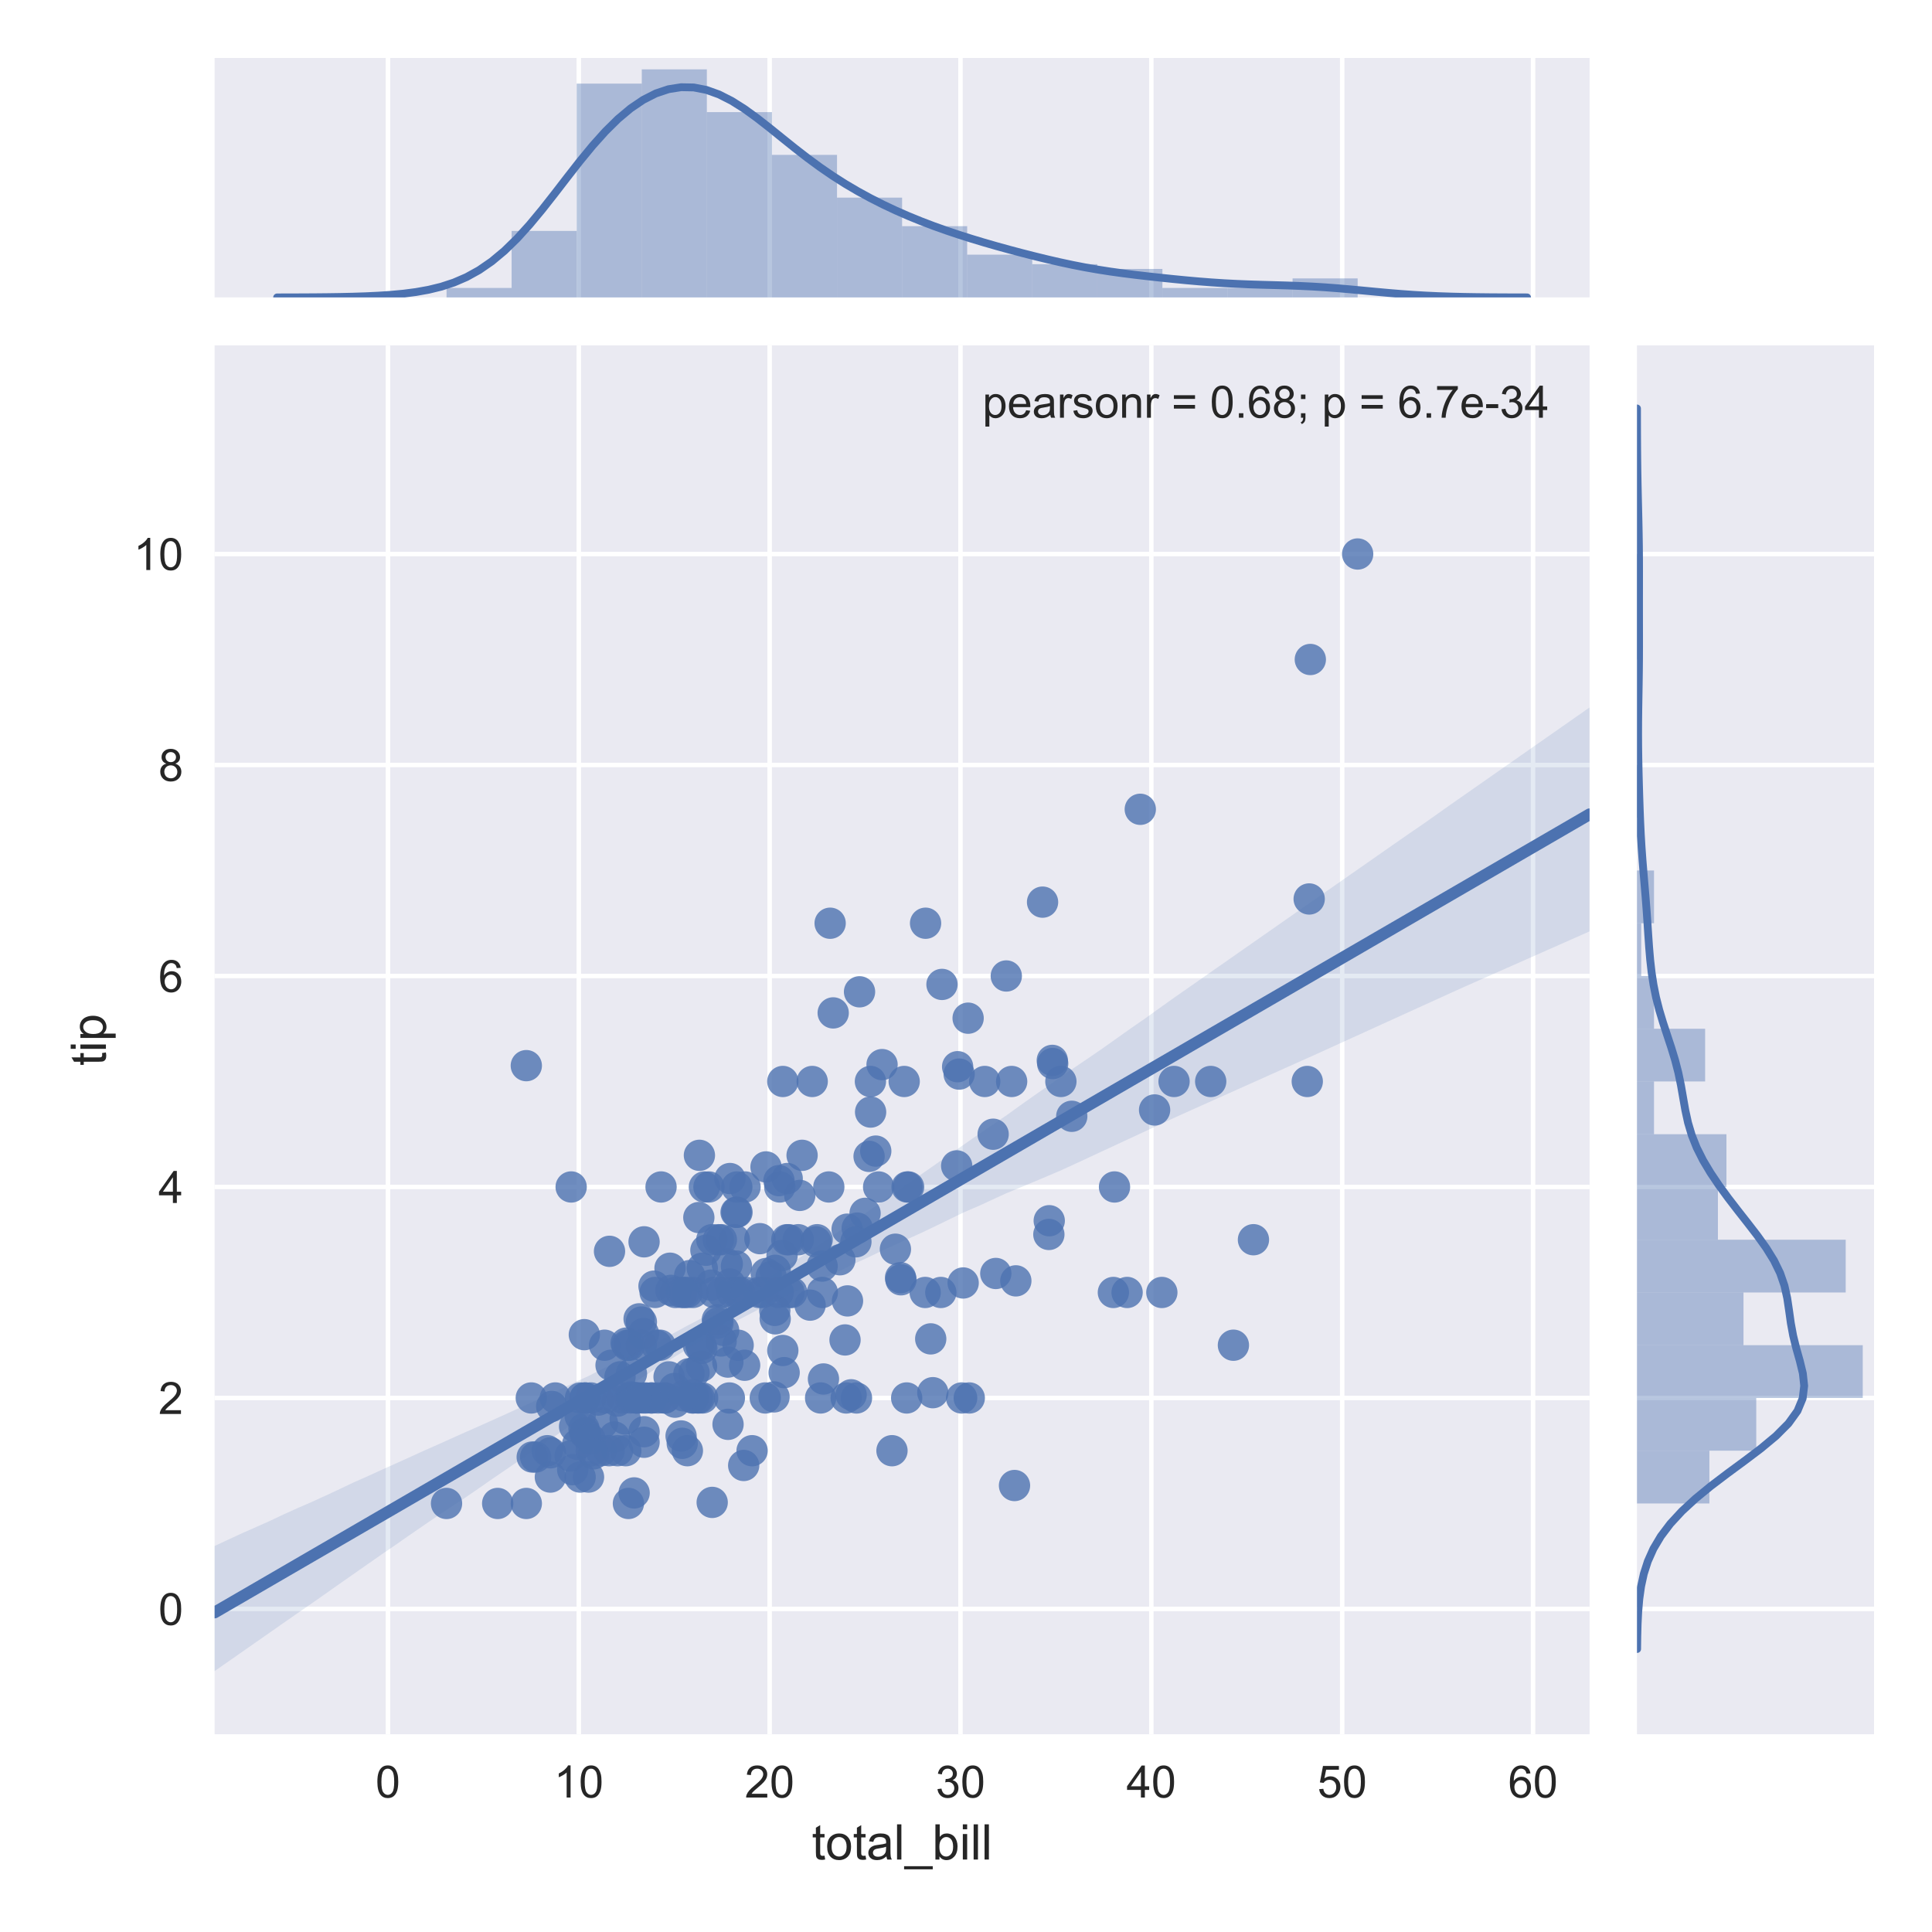 <?xml version="1.0" encoding="utf-8" standalone="no"?>
<!DOCTYPE svg PUBLIC "-//W3C//DTD SVG 1.1//EN"
  "http://www.w3.org/Graphics/SVG/1.1/DTD/svg11.dtd">
<!-- Created with matplotlib (http://matplotlib.org/) -->
<svg height="432pt" version="1.1" viewBox="0 0 432 432" width="432pt" xmlns="http://www.w3.org/2000/svg" xmlns:xlink="http://www.w3.org/1999/xlink">
 <defs>
  <style type="text/css">
*{stroke-linecap:butt;stroke-linejoin:round;}
  </style>
 </defs>
 <g id="figure_1">
  <g id="patch_1">
   <path d="M 0 432 
L 432 432 
L 432 0 
L 0 0 
z
" style="fill:#ffffff;"/>
  </g>
  <g id="axes_1">
   <g id="patch_2">
    <path d="M 47.99 387.779 
L 355.431 387.779 
L 355.431 77.215 
L 47.99 77.215 
z
" style="fill:#eaeaf2;"/>
   </g>
   <g id="matplotlib.axis_1">
    <g id="xtick_1">
     <g id="line2d_1">
      <path clip-path="url(#p40d1d17972)" d="M 86.745 387.779 
L 86.745 77.215 
" style="fill:none;stroke:#ffffff;stroke-linecap:round;"/>
     </g>
     <g id="line2d_2"/>
     <g id="text_1">
      <!-- 0 -->
      <defs>
       <path d="M 4.156 35.297 
Q 4.156 48 6.766 55.734 
Q 9.375 63.484 14.516 67.672 
Q 19.672 71.875 27.484 71.875 
Q 33.25 71.875 37.594 69.547 
Q 41.938 67.234 44.766 62.859 
Q 47.609 58.5 49.219 52.219 
Q 50.828 45.953 50.828 35.297 
Q 50.828 22.703 48.234 14.969 
Q 45.656 7.234 40.5 3 
Q 35.359 -1.219 27.484 -1.219 
Q 17.141 -1.219 11.234 6.203 
Q 4.156 15.141 4.156 35.297 
M 13.188 35.297 
Q 13.188 17.672 17.312 11.828 
Q 21.438 6 27.484 6 
Q 33.547 6 37.672 11.859 
Q 41.797 17.719 41.797 35.297 
Q 41.797 52.984 37.672 58.781 
Q 33.547 64.594 27.391 64.594 
Q 21.344 64.594 17.719 59.469 
Q 13.188 52.938 13.188 35.297 
" id="ArialMT-30"/>
      </defs>
      <g style="fill:#262626;" transform="translate(83.965 401.937)scale(0.1 -0.1)">
       <use xlink:href="#ArialMT-30"/>
      </g>
     </g>
    </g>
    <g id="xtick_2">
     <g id="line2d_3">
      <path clip-path="url(#p40d1d17972)" d="M 129.42 387.779 
L 129.42 77.215 
" style="fill:none;stroke:#ffffff;stroke-linecap:round;"/>
     </g>
     <g id="line2d_4"/>
     <g id="text_2">
      <!-- 10 -->
      <defs>
       <path d="M 37.25 0 
L 28.469 0 
L 28.469 56 
Q 25.297 52.984 20.141 49.953 
Q 14.984 46.922 10.891 45.406 
L 10.891 53.906 
Q 18.266 57.375 23.781 62.297 
Q 29.297 67.234 31.594 71.875 
L 37.25 71.875 
z
" id="ArialMT-31"/>
      </defs>
      <g style="fill:#262626;" transform="translate(123.859 401.937)scale(0.1 -0.1)">
       <use xlink:href="#ArialMT-31"/>
       <use x="55.615" xlink:href="#ArialMT-30"/>
      </g>
     </g>
    </g>
    <g id="xtick_3">
     <g id="line2d_5">
      <path clip-path="url(#p40d1d17972)" d="M 172.094 387.779 
L 172.094 77.215 
" style="fill:none;stroke:#ffffff;stroke-linecap:round;"/>
     </g>
     <g id="line2d_6"/>
     <g id="text_3">
      <!-- 20 -->
      <defs>
       <path d="M 50.344 8.453 
L 50.344 0 
L 3.031 0 
Q 2.938 3.172 4.047 6.109 
Q 5.859 10.938 9.828 15.625 
Q 13.812 20.312 21.344 26.469 
Q 33.016 36.031 37.109 41.625 
Q 41.219 47.219 41.219 52.203 
Q 41.219 57.422 37.469 61 
Q 33.734 64.594 27.734 64.594 
Q 21.391 64.594 17.578 60.781 
Q 13.766 56.984 13.719 50.25 
L 4.688 51.172 
Q 5.609 61.281 11.656 66.578 
Q 17.719 71.875 27.938 71.875 
Q 38.234 71.875 44.234 66.156 
Q 50.25 60.453 50.25 52 
Q 50.25 47.703 48.484 43.547 
Q 46.734 39.406 42.656 34.812 
Q 38.578 30.219 29.109 22.219 
Q 21.188 15.578 18.938 13.203 
Q 16.703 10.844 15.234 8.453 
z
" id="ArialMT-32"/>
      </defs>
      <g style="fill:#262626;" transform="translate(166.534 401.937)scale(0.1 -0.1)">
       <use xlink:href="#ArialMT-32"/>
       <use x="55.615" xlink:href="#ArialMT-30"/>
      </g>
     </g>
    </g>
    <g id="xtick_4">
     <g id="line2d_7">
      <path clip-path="url(#p40d1d17972)" d="M 214.769 387.779 
L 214.769 77.215 
" style="fill:none;stroke:#ffffff;stroke-linecap:round;"/>
     </g>
     <g id="line2d_8"/>
     <g id="text_4">
      <!-- 30 -->
      <defs>
       <path d="M 4.203 18.891 
L 12.984 20.062 
Q 14.5 12.594 18.141 9.297 
Q 21.781 6 27 6 
Q 33.203 6 37.469 10.297 
Q 41.75 14.594 41.75 20.953 
Q 41.75 27 37.797 30.922 
Q 33.844 34.859 27.734 34.859 
Q 25.25 34.859 21.531 33.891 
L 22.516 41.609 
Q 23.391 41.5 23.922 41.5 
Q 29.547 41.5 34.031 44.422 
Q 38.531 47.359 38.531 53.469 
Q 38.531 58.297 35.25 61.469 
Q 31.984 64.656 26.812 64.656 
Q 21.688 64.656 18.266 61.422 
Q 14.844 58.203 13.875 51.766 
L 5.078 53.328 
Q 6.688 62.156 12.391 67.016 
Q 18.109 71.875 26.609 71.875 
Q 32.469 71.875 37.391 69.359 
Q 42.328 66.844 44.938 62.5 
Q 47.562 58.156 47.562 53.266 
Q 47.562 48.641 45.062 44.828 
Q 42.578 41.016 37.703 38.766 
Q 44.047 37.312 47.562 32.688 
Q 51.078 28.078 51.078 21.141 
Q 51.078 11.766 44.234 5.25 
Q 37.406 -1.266 26.953 -1.266 
Q 17.531 -1.266 11.297 4.344 
Q 5.078 9.969 4.203 18.891 
" id="ArialMT-33"/>
      </defs>
      <g style="fill:#262626;" transform="translate(209.208 401.937)scale(0.1 -0.1)">
       <use xlink:href="#ArialMT-33"/>
       <use x="55.615" xlink:href="#ArialMT-30"/>
      </g>
     </g>
    </g>
    <g id="xtick_5">
     <g id="line2d_9">
      <path clip-path="url(#p40d1d17972)" d="M 257.444 387.779 
L 257.444 77.215 
" style="fill:none;stroke:#ffffff;stroke-linecap:round;"/>
     </g>
     <g id="line2d_10"/>
     <g id="text_5">
      <!-- 40 -->
      <defs>
       <path d="M 32.328 0 
L 32.328 17.141 
L 1.266 17.141 
L 1.266 25.203 
L 33.938 71.578 
L 41.109 71.578 
L 41.109 25.203 
L 50.781 25.203 
L 50.781 17.141 
L 41.109 17.141 
L 41.109 0 
z
M 32.328 25.203 
L 32.328 57.469 
L 9.906 25.203 
z
" id="ArialMT-34"/>
      </defs>
      <g style="fill:#262626;" transform="translate(251.883 401.937)scale(0.1 -0.1)">
       <use xlink:href="#ArialMT-34"/>
       <use x="55.615" xlink:href="#ArialMT-30"/>
      </g>
     </g>
    </g>
    <g id="xtick_6">
     <g id="line2d_11">
      <path clip-path="url(#p40d1d17972)" d="M 300.118 387.779 
L 300.118 77.215 
" style="fill:none;stroke:#ffffff;stroke-linecap:round;"/>
     </g>
     <g id="line2d_12"/>
     <g id="text_6">
      <!-- 50 -->
      <defs>
       <path d="M 4.156 18.75 
L 13.375 19.531 
Q 14.406 12.797 18.141 9.391 
Q 21.875 6 27.156 6 
Q 33.5 6 37.891 10.781 
Q 42.281 15.578 42.281 23.484 
Q 42.281 31 38.062 35.344 
Q 33.844 39.703 27 39.703 
Q 22.75 39.703 19.328 37.766 
Q 15.922 35.844 13.969 32.766 
L 5.719 33.844 
L 12.641 70.609 
L 48.25 70.609 
L 48.25 62.203 
L 19.672 62.203 
L 15.828 42.969 
Q 22.266 47.469 29.344 47.469 
Q 38.719 47.469 45.156 40.969 
Q 51.609 34.469 51.609 24.266 
Q 51.609 14.547 45.953 7.469 
Q 39.062 -1.219 27.156 -1.219 
Q 17.391 -1.219 11.203 4.25 
Q 5.031 9.719 4.156 18.75 
" id="ArialMT-35"/>
      </defs>
      <g style="fill:#262626;" transform="translate(294.558 401.937)scale(0.1 -0.1)">
       <use xlink:href="#ArialMT-35"/>
       <use x="55.615" xlink:href="#ArialMT-30"/>
      </g>
     </g>
    </g>
    <g id="xtick_7">
     <g id="line2d_13">
      <path clip-path="url(#p40d1d17972)" d="M 342.793 387.779 
L 342.793 77.215 
" style="fill:none;stroke:#ffffff;stroke-linecap:round;"/>
     </g>
     <g id="line2d_14"/>
     <g id="text_7">
      <!-- 60 -->
      <defs>
       <path d="M 49.75 54.047 
L 41.016 53.375 
Q 39.844 58.547 37.703 60.891 
Q 34.125 64.656 28.906 64.656 
Q 24.703 64.656 21.531 62.312 
Q 17.391 59.281 14.984 53.469 
Q 12.594 47.656 12.5 36.922 
Q 15.672 41.75 20.266 44.094 
Q 24.859 46.438 29.891 46.438 
Q 38.672 46.438 44.844 39.969 
Q 51.031 33.5 51.031 23.25 
Q 51.031 16.5 48.125 10.719 
Q 45.219 4.938 40.141 1.859 
Q 35.062 -1.219 28.609 -1.219 
Q 17.625 -1.219 10.688 6.859 
Q 3.766 14.938 3.766 33.5 
Q 3.766 54.25 11.422 63.672 
Q 18.109 71.875 29.438 71.875 
Q 37.891 71.875 43.281 67.141 
Q 48.688 62.406 49.75 54.047 
M 13.875 23.188 
Q 13.875 18.656 15.797 14.5 
Q 17.719 10.359 21.188 8.172 
Q 24.656 6 28.469 6 
Q 34.031 6 38.031 10.484 
Q 42.047 14.984 42.047 22.703 
Q 42.047 30.125 38.078 34.391 
Q 34.125 38.672 28.125 38.672 
Q 22.172 38.672 18.016 34.391 
Q 13.875 30.125 13.875 23.188 
" id="ArialMT-36"/>
      </defs>
      <g style="fill:#262626;" transform="translate(337.232 401.937)scale(0.1 -0.1)">
       <use xlink:href="#ArialMT-36"/>
       <use x="55.615" xlink:href="#ArialMT-30"/>
      </g>
     </g>
    </g>
    <g id="text_8">
     <!-- total_bill -->
     <defs>
      <path d="M 25.781 7.859 
L 27.047 0.094 
Q 23.344 -0.688 20.406 -0.688 
Q 15.625 -0.688 12.984 0.828 
Q 10.359 2.344 9.281 4.812 
Q 8.203 7.281 8.203 15.188 
L 8.203 45.016 
L 1.766 45.016 
L 1.766 51.859 
L 8.203 51.859 
L 8.203 64.703 
L 16.938 69.969 
L 16.938 51.859 
L 25.781 51.859 
L 25.781 45.016 
L 16.938 45.016 
L 16.938 14.703 
Q 16.938 10.938 17.406 9.859 
Q 17.875 8.797 18.922 8.156 
Q 19.969 7.516 21.922 7.516 
Q 23.391 7.516 25.781 7.859 
" id="ArialMT-74"/>
      <path d="M 3.328 25.922 
Q 3.328 40.328 11.328 47.266 
Q 18.016 53.031 27.641 53.031 
Q 38.328 53.031 45.109 46.016 
Q 51.906 39.016 51.906 26.656 
Q 51.906 16.656 48.906 10.906 
Q 45.906 5.172 40.156 2 
Q 34.422 -1.172 27.641 -1.172 
Q 16.75 -1.172 10.031 5.812 
Q 3.328 12.797 3.328 25.922 
M 12.359 25.922 
Q 12.359 15.969 16.703 11.016 
Q 21.047 6.062 27.641 6.062 
Q 34.188 6.062 38.531 11.031 
Q 42.875 16.016 42.875 26.219 
Q 42.875 35.844 38.5 40.797 
Q 34.125 45.75 27.641 45.75 
Q 21.047 45.75 16.703 40.812 
Q 12.359 35.891 12.359 25.922 
" id="ArialMT-6f"/>
      <path d="M 40.438 6.391 
Q 35.547 2.25 31.031 0.531 
Q 26.516 -1.172 21.344 -1.172 
Q 12.797 -1.172 8.203 3 
Q 3.609 7.172 3.609 13.672 
Q 3.609 17.484 5.344 20.625 
Q 7.078 23.781 9.891 25.688 
Q 12.703 27.594 16.219 28.562 
Q 18.797 29.25 24.031 29.891 
Q 34.672 31.156 39.703 32.906 
Q 39.75 34.719 39.75 35.203 
Q 39.75 40.578 37.25 42.781 
Q 33.891 45.75 27.25 45.75 
Q 21.047 45.75 18.094 43.578 
Q 15.141 41.406 13.719 35.891 
L 5.125 37.062 
Q 6.297 42.578 8.984 45.969 
Q 11.672 49.359 16.75 51.188 
Q 21.828 53.031 28.516 53.031 
Q 35.156 53.031 39.297 51.469 
Q 43.453 49.906 45.406 47.531 
Q 47.359 45.172 48.141 41.547 
Q 48.578 39.312 48.578 33.453 
L 48.578 21.734 
Q 48.578 9.469 49.141 6.219 
Q 49.703 2.984 51.375 0 
L 42.188 0 
Q 40.828 2.734 40.438 6.391 
M 39.703 26.031 
Q 34.906 24.078 25.344 22.703 
Q 19.922 21.922 17.672 20.938 
Q 15.438 19.969 14.203 18.094 
Q 12.984 16.219 12.984 13.922 
Q 12.984 10.406 15.641 8.062 
Q 18.312 5.719 23.438 5.719 
Q 28.516 5.719 32.469 7.938 
Q 36.422 10.156 38.281 14.016 
Q 39.703 17 39.703 22.797 
z
" id="ArialMT-61"/>
      <path d="M 6.391 0 
L 6.391 71.578 
L 15.188 71.578 
L 15.188 0 
z
" id="ArialMT-6c"/>
      <path d="M -1.516 -19.875 
L -1.516 -13.531 
L 56.734 -13.531 
L 56.734 -19.875 
z
" id="ArialMT-5f"/>
      <path d="M 14.703 0 
L 6.547 0 
L 6.547 71.578 
L 15.328 71.578 
L 15.328 46.047 
Q 20.906 53.031 29.547 53.031 
Q 34.328 53.031 38.594 51.094 
Q 42.875 49.172 45.625 45.672 
Q 48.391 42.188 49.953 37.25 
Q 51.516 32.328 51.516 26.703 
Q 51.516 13.375 44.922 6.094 
Q 38.328 -1.172 29.109 -1.172 
Q 19.922 -1.172 14.703 6.5 
z
M 14.594 26.312 
Q 14.594 17 17.141 12.844 
Q 21.297 6.062 28.375 6.062 
Q 34.125 6.062 38.328 11.062 
Q 42.531 16.062 42.531 25.984 
Q 42.531 36.141 38.5 40.969 
Q 34.469 45.797 28.766 45.797 
Q 23 45.797 18.797 40.797 
Q 14.594 35.797 14.594 26.312 
" id="ArialMT-62"/>
      <path d="M 6.641 61.469 
L 6.641 71.578 
L 15.438 71.578 
L 15.438 61.469 
z
M 6.641 0 
L 6.641 51.859 
L 15.438 51.859 
L 15.438 0 
z
" id="ArialMT-69"/>
     </defs>
     <g style="fill:#262626;" transform="translate(181.533 415.798)scale(0.11 -0.11)">
      <use xlink:href="#ArialMT-74"/>
      <use x="27.783" xlink:href="#ArialMT-6f"/>
      <use x="83.398" xlink:href="#ArialMT-74"/>
      <use x="111.182" xlink:href="#ArialMT-61"/>
      <use x="166.797" xlink:href="#ArialMT-6c"/>
      <use x="189.014" xlink:href="#ArialMT-5f"/>
      <use x="244.629" xlink:href="#ArialMT-62"/>
      <use x="300.244" xlink:href="#ArialMT-69"/>
      <use x="322.461" xlink:href="#ArialMT-6c"/>
      <use x="344.678" xlink:href="#ArialMT-6c"/>
     </g>
    </g>
   </g>
   <g id="matplotlib.axis_2">
    <g id="ytick_1">
     <g id="line2d_15">
      <path clip-path="url(#p40d1d17972)" d="M 47.99 359.765 
L 355.431 359.765 
" style="fill:none;stroke:#ffffff;stroke-linecap:round;"/>
     </g>
     <g id="line2d_16"/>
     <g id="text_9">
      <!-- 0 -->
      <g style="fill:#262626;" transform="translate(35.429 363.344)scale(0.1 -0.1)">
       <use xlink:href="#ArialMT-30"/>
      </g>
     </g>
    </g>
    <g id="ytick_2">
     <g id="line2d_17">
      <path clip-path="url(#p40d1d17972)" d="M 47.99 312.587 
L 355.431 312.587 
" style="fill:none;stroke:#ffffff;stroke-linecap:round;"/>
     </g>
     <g id="line2d_18"/>
     <g id="text_10">
      <!-- 2 -->
      <g style="fill:#262626;" transform="translate(35.429 316.166)scale(0.1 -0.1)">
       <use xlink:href="#ArialMT-32"/>
      </g>
     </g>
    </g>
    <g id="ytick_3">
     <g id="line2d_19">
      <path clip-path="url(#p40d1d17972)" d="M 47.99 265.409 
L 355.431 265.409 
" style="fill:none;stroke:#ffffff;stroke-linecap:round;"/>
     </g>
     <g id="line2d_20"/>
     <g id="text_11">
      <!-- 4 -->
      <g style="fill:#262626;" transform="translate(35.429 268.988)scale(0.1 -0.1)">
       <use xlink:href="#ArialMT-34"/>
      </g>
     </g>
    </g>
    <g id="ytick_4">
     <g id="line2d_21">
      <path clip-path="url(#p40d1d17972)" d="M 47.99 218.231 
L 355.431 218.231 
" style="fill:none;stroke:#ffffff;stroke-linecap:round;"/>
     </g>
     <g id="line2d_22"/>
     <g id="text_12">
      <!-- 6 -->
      <g style="fill:#262626;" transform="translate(35.429 221.81)scale(0.1 -0.1)">
       <use xlink:href="#ArialMT-36"/>
      </g>
     </g>
    </g>
    <g id="ytick_5">
     <g id="line2d_23">
      <path clip-path="url(#p40d1d17972)" d="M 47.99 171.054 
L 355.431 171.054 
" style="fill:none;stroke:#ffffff;stroke-linecap:round;"/>
     </g>
     <g id="line2d_24"/>
     <g id="text_13">
      <!-- 8 -->
      <defs>
       <path d="M 17.672 38.812 
Q 12.203 40.828 9.562 44.531 
Q 6.938 48.25 6.938 53.422 
Q 6.938 61.234 12.547 66.547 
Q 18.172 71.875 27.484 71.875 
Q 36.859 71.875 42.578 66.422 
Q 48.297 60.984 48.297 53.172 
Q 48.297 48.188 45.672 44.5 
Q 43.062 40.828 37.75 38.812 
Q 44.344 36.672 47.781 31.875 
Q 51.219 27.094 51.219 20.453 
Q 51.219 11.281 44.719 5.031 
Q 38.234 -1.219 27.641 -1.219 
Q 17.047 -1.219 10.547 5.047 
Q 4.047 11.328 4.047 20.703 
Q 4.047 27.688 7.594 32.391 
Q 11.141 37.109 17.672 38.812 
M 15.922 53.719 
Q 15.922 48.641 19.188 45.406 
Q 22.469 42.188 27.688 42.188 
Q 32.766 42.188 36.016 45.375 
Q 39.266 48.578 39.266 53.219 
Q 39.266 58.062 35.906 61.359 
Q 32.562 64.656 27.594 64.656 
Q 22.562 64.656 19.234 61.422 
Q 15.922 58.203 15.922 53.719 
M 13.094 20.656 
Q 13.094 16.891 14.875 13.375 
Q 16.656 9.859 20.172 7.922 
Q 23.688 6 27.734 6 
Q 34.031 6 38.125 10.047 
Q 42.234 14.109 42.234 20.359 
Q 42.234 26.703 38.016 30.859 
Q 33.797 35.016 27.438 35.016 
Q 21.234 35.016 17.156 30.906 
Q 13.094 26.812 13.094 20.656 
" id="ArialMT-38"/>
      </defs>
      <g style="fill:#262626;" transform="translate(35.429 174.633)scale(0.1 -0.1)">
       <use xlink:href="#ArialMT-38"/>
      </g>
     </g>
    </g>
    <g id="ytick_6">
     <g id="line2d_25">
      <path clip-path="url(#p40d1d17972)" d="M 47.99 123.876 
L 355.431 123.876 
" style="fill:none;stroke:#ffffff;stroke-linecap:round;"/>
     </g>
     <g id="line2d_26"/>
     <g id="text_14">
      <!-- 10 -->
      <g style="fill:#262626;" transform="translate(29.868 127.455)scale(0.1 -0.1)">
       <use xlink:href="#ArialMT-31"/>
       <use x="55.615" xlink:href="#ArialMT-30"/>
      </g>
     </g>
    </g>
    <g id="text_15">
     <!-- tip -->
     <defs>
      <path d="M 6.594 -19.875 
L 6.594 51.859 
L 14.594 51.859 
L 14.594 45.125 
Q 17.438 49.078 21 51.047 
Q 24.562 53.031 29.641 53.031 
Q 36.281 53.031 41.359 49.609 
Q 46.438 46.188 49.016 39.953 
Q 51.609 33.734 51.609 26.312 
Q 51.609 18.359 48.75 11.984 
Q 45.906 5.609 40.453 2.219 
Q 35.016 -1.172 29 -1.172 
Q 24.609 -1.172 21.109 0.688 
Q 17.625 2.547 15.375 5.375 
L 15.375 -19.875 
z
M 14.547 25.641 
Q 14.547 15.625 18.594 10.844 
Q 22.656 6.062 28.422 6.062 
Q 34.281 6.062 38.453 11.016 
Q 42.625 15.969 42.625 26.375 
Q 42.625 36.281 38.547 41.203 
Q 34.469 46.141 28.812 46.141 
Q 23.188 46.141 18.859 40.891 
Q 14.547 35.641 14.547 25.641 
" id="ArialMT-70"/>
     </defs>
     <g style="fill:#262626;" transform="translate(23.682 238.305)rotate(-90)scale(0.11 -0.11)">
      <use xlink:href="#ArialMT-74"/>
      <use x="27.783" xlink:href="#ArialMT-69"/>
      <use x="50" xlink:href="#ArialMT-70"/>
     </g>
    </g>
   </g>
   <g id="PathCollection_1">
    <defs>
     <path d="M 0 3.5 
C 0.928 3.5 1.819 3.131 2.475 2.475 
C 3.131 1.819 3.5 0.928 3.5 0 
C 3.5 -0.928 3.131 -1.819 2.475 -2.475 
C 1.819 -3.131 0.928 -3.5 0 -3.5 
C -0.928 -3.5 -1.819 -3.131 -2.475 -2.475 
C -3.131 -1.819 -3.5 -0.928 -3.5 0 
C -3.5 0.928 -3.131 1.819 -2.475 2.475 
C -1.819 3.131 -0.928 3.5 0 3.5 
z
" id="mde548abb2d"/>
    </defs>
    <g clip-path="url(#p40d1d17972)">
     <use style="fill:#4c72b0;fill-opacity:0.8;" x="159.249" xlink:href="#mde548abb2d" y="335.94"/>
     <use style="fill:#4c72b0;fill-opacity:0.8;" x="130.871" xlink:href="#mde548abb2d" y="320.607"/>
     <use style="fill:#4c72b0;fill-opacity:0.8;" x="176.405" xlink:href="#mde548abb2d" y="277.204"/>
     <use style="fill:#4c72b0;fill-opacity:0.8;" x="187.799" xlink:href="#mde548abb2d" y="281.686"/>
     <use style="fill:#4c72b0;fill-opacity:0.8;" x="191.682" xlink:href="#mde548abb2d" y="274.609"/>
     <use style="fill:#4c72b0;fill-opacity:0.8;" x="194.669" xlink:href="#mde548abb2d" y="248.661"/>
     <use style="fill:#4c72b0;fill-opacity:0.8;" x="124.171" xlink:href="#mde548abb2d" y="312.587"/>
     <use style="fill:#4c72b0;fill-opacity:0.8;" x="201.455" xlink:href="#mde548abb2d" y="286.167"/>
     <use style="fill:#4c72b0;fill-opacity:0.8;" x="150.928" xlink:href="#mde548abb2d" y="313.531"/>
     <use style="fill:#4c72b0;fill-opacity:0.8;" x="149.818" xlink:href="#mde548abb2d" y="283.573"/>
     <use style="fill:#4c72b0;fill-opacity:0.8;" x="130.572" xlink:href="#mde548abb2d" y="319.428"/>
     <use style="fill:#4c72b0;fill-opacity:0.8;" x="237.216" xlink:href="#mde548abb2d" y="241.82"/>
     <use style="fill:#4c72b0;fill-opacity:0.8;" x="152.55" xlink:href="#mde548abb2d" y="322.73"/>
     <use style="fill:#4c72b0;fill-opacity:0.8;" x="165.395" xlink:href="#mde548abb2d" y="288.998"/>
     <use style="fill:#4c72b0;fill-opacity:0.8;" x="150.032" xlink:href="#mde548abb2d" y="288.526"/>
     <use style="fill:#4c72b0;fill-opacity:0.8;" x="178.837" xlink:href="#mde548abb2d" y="267.296"/>
     <use style="fill:#4c72b0;fill-opacity:0.8;" x="130.828" xlink:href="#mde548abb2d" y="320.371"/>
     <use style="fill:#4c72b0;fill-opacity:0.8;" x="156.262" xlink:href="#mde548abb2d" y="272.25"/>
     <use style="fill:#4c72b0;fill-opacity:0.8;" x="159.164" xlink:href="#mde548abb2d" y="277.204"/>
     <use style="fill:#4c72b0;fill-opacity:0.8;" x="174.868" xlink:href="#mde548abb2d" y="280.742"/>
     <use style="fill:#4c72b0;fill-opacity:0.8;" x="163.218" xlink:href="#mde548abb2d" y="263.522"/>
     <use style="fill:#4c72b0;fill-opacity:0.8;" x="173.332" xlink:href="#mde548abb2d" y="294.895"/>
     <use style="fill:#4c72b0;fill-opacity:0.8;" x="154.043" xlink:href="#mde548abb2d" y="307.162"/>
     <use style="fill:#4c72b0;fill-opacity:0.8;" x="254.969" xlink:href="#mde548abb2d" y="180.961"/>
     <use style="fill:#4c72b0;fill-opacity:0.8;" x="171.326" xlink:href="#mde548abb2d" y="284.752"/>
     <use style="fill:#4c72b0;fill-opacity:0.8;" x="162.749" xlink:href="#mde548abb2d" y="304.567"/>
     <use style="fill:#4c72b0;fill-opacity:0.8;" x="143.801" xlink:href="#mde548abb2d" y="312.587"/>
     <use style="fill:#4c72b0;fill-opacity:0.8;" x="140.899" xlink:href="#mde548abb2d" y="312.587"/>
     <use style="fill:#4c72b0;fill-opacity:0.8;" x="179.349" xlink:href="#mde548abb2d" y="258.333"/>
     <use style="fill:#4c72b0;fill-opacity:0.8;" x="170.601" xlink:href="#mde548abb2d" y="288.998"/>
     <use style="fill:#4c72b0;fill-opacity:0.8;" x="127.499" xlink:href="#mde548abb2d" y="325.561"/>
     <use style="fill:#4c72b0;fill-opacity:0.8;" x="165.053" xlink:href="#mde548abb2d" y="300.793"/>
     <use style="fill:#4c72b0;fill-opacity:0.8;" x="151.013" xlink:href="#mde548abb2d" y="288.998"/>
     <use style="fill:#4c72b0;fill-opacity:0.8;" x="175.039" xlink:href="#mde548abb2d" y="301.972"/>
     <use style="fill:#4c72b0;fill-opacity:0.8;" x="162.621" xlink:href="#mde548abb2d" y="282.629"/>
     <use style="fill:#4c72b0;fill-opacity:0.8;" x="189.42" xlink:href="#mde548abb2d" y="274.845"/>
     <use style="fill:#4c72b0;fill-opacity:0.8;" x="156.348" xlink:href="#mde548abb2d" y="312.587"/>
     <use style="fill:#4c72b0;fill-opacity:0.8;" x="158.993" xlink:href="#mde548abb2d" y="287.347"/>
     <use style="fill:#4c72b0;fill-opacity:0.8;" x="166.504" xlink:href="#mde548abb2d" y="305.274"/>
     <use style="fill:#4c72b0;fill-opacity:0.8;" x="220.189" xlink:href="#mde548abb2d" y="241.82"/>
     <use style="fill:#4c72b0;fill-opacity:0.8;" x="155.195" xlink:href="#mde548abb2d" y="306.926"/>
     <use style="fill:#4c72b0;fill-opacity:0.8;" x="161.255" xlink:href="#mde548abb2d" y="299.849"/>
     <use style="fill:#4c72b0;fill-opacity:0.8;" x="146.234" xlink:href="#mde548abb2d" y="287.583"/>
     <use style="fill:#4c72b0;fill-opacity:0.8;" x="128.054" xlink:href="#mde548abb2d" y="328.627"/>
     <use style="fill:#4c72b0;fill-opacity:0.8;" x="216.476" xlink:href="#mde548abb2d" y="227.667"/>
     <use style="fill:#4c72b0;fill-opacity:0.8;" x="164.797" xlink:href="#mde548abb2d" y="288.998"/>
     <use style="fill:#4c72b0;fill-opacity:0.8;" x="181.611" xlink:href="#mde548abb2d" y="241.82"/>
     <use style="fill:#4c72b0;fill-opacity:0.8;" x="225.011" xlink:href="#mde548abb2d" y="218.231"/>
     <use style="fill:#4c72b0;fill-opacity:0.8;" x="208.581" xlink:href="#mde548abb2d" y="311.408"/>
     <use style="fill:#4c72b0;fill-opacity:0.8;" x="163.73" xlink:href="#mde548abb2d" y="288.998"/>
     <use style="fill:#4c72b0;fill-opacity:0.8;" x="140.259" xlink:href="#mde548abb2d" y="300.793"/>
     <use style="fill:#4c72b0;fill-opacity:0.8;" x="130.657" xlink:href="#mde548abb2d" y="298.434"/>
     <use style="fill:#4c72b0;fill-opacity:0.8;" x="235.296" xlink:href="#mde548abb2d" y="237.103"/>
     <use style="fill:#4c72b0;fill-opacity:0.8;" x="129.164" xlink:href="#mde548abb2d" y="322.966"/>
     <use style="fill:#4c72b0;fill-opacity:0.8;" x="195.822" xlink:href="#mde548abb2d" y="257.389"/>
     <use style="fill:#4c72b0;fill-opacity:0.8;" x="169.918" xlink:href="#mde548abb2d" y="276.968"/>
     <use style="fill:#4c72b0;fill-opacity:0.8;" x="248.952" xlink:href="#mde548abb2d" y="288.998"/>
     <use style="fill:#4c72b0;fill-opacity:0.8;" x="199.449" xlink:href="#mde548abb2d" y="324.381"/>
     <use style="fill:#4c72b0;fill-opacity:0.8;" x="134.711" xlink:href="#mde548abb2d" y="318.248"/>
     <use style="fill:#4c72b0;fill-opacity:0.8;" x="292.736" xlink:href="#mde548abb2d" y="201.012"/>
     <use style="fill:#4c72b0;fill-opacity:0.8;" x="173.332" xlink:href="#mde548abb2d" y="284.044"/>
     <use style="fill:#4c72b0;fill-opacity:0.8;" x="145.679" xlink:href="#mde548abb2d" y="312.587"/>
     <use style="fill:#4c72b0;fill-opacity:0.8;" x="133.773" xlink:href="#mde548abb2d" y="313.059"/>
     <use style="fill:#4c72b0;fill-opacity:0.8;" x="164.797" xlink:href="#mde548abb2d" y="271.071"/>
     <use style="fill:#4c72b0;fill-opacity:0.8;" x="161.81" xlink:href="#mde548abb2d" y="297.49"/>
     <use style="fill:#4c72b0;fill-opacity:0.8;" x="172.436" xlink:href="#mde548abb2d" y="285.46"/>
     <use style="fill:#4c72b0;fill-opacity:0.8;" x="156.945" xlink:href="#mde548abb2d" y="301.5"/>
     <use style="fill:#4c72b0;fill-opacity:0.8;" x="99.846" xlink:href="#mde548abb2d" y="336.176"/>
     <use style="fill:#4c72b0;fill-opacity:0.8;" x="173.076" xlink:href="#mde548abb2d" y="312.351"/>
     <use style="fill:#4c72b0;fill-opacity:0.8;" x="150.8" xlink:href="#mde548abb2d" y="310.464"/>
     <use style="fill:#4c72b0;fill-opacity:0.8;" x="138.04" xlink:href="#mde548abb2d" y="313.295"/>
     <use style="fill:#4c72b0;fill-opacity:0.8;" x="159.591" xlink:href="#mde548abb2d" y="288.998"/>
     <use style="fill:#4c72b0;fill-opacity:0.8;" x="201.369" xlink:href="#mde548abb2d" y="285.696"/>
     <use style="fill:#4c72b0;fill-opacity:0.8;" x="194.627" xlink:href="#mde548abb2d" y="241.82"/>
     <use style="fill:#4c72b0;fill-opacity:0.8;" x="149.605" xlink:href="#mde548abb2d" y="307.869"/>
     <use style="fill:#4c72b0;fill-opacity:0.8;" x="131.596" xlink:href="#mde548abb2d" y="330.279"/>
     <use style="fill:#4c72b0;fill-opacity:0.8;" x="163.218" xlink:href="#mde548abb2d" y="287.111"/>
     <use style="fill:#4c72b0;fill-opacity:0.8;" x="202.82" xlink:href="#mde548abb2d" y="265.409"/>
     <use style="fill:#4c72b0;fill-opacity:0.8;" x="183.873" xlink:href="#mde548abb2d" y="288.998"/>
     <use style="fill:#4c72b0;fill-opacity:0.8;" x="160.53" xlink:href="#mde548abb2d" y="295.839"/>
     <use style="fill:#4c72b0;fill-opacity:0.8;" x="169.705" xlink:href="#mde548abb2d" y="288.998"/>
     <use style="fill:#4c72b0;fill-opacity:0.8;" x="157.841" xlink:href="#mde548abb2d" y="279.563"/>
     <use style="fill:#4c72b0;fill-opacity:0.8;" x="129.719" xlink:href="#mde548abb2d" y="316.597"/>
     <use style="fill:#4c72b0;fill-opacity:0.8;" x="226.206" xlink:href="#mde548abb2d" y="241.82"/>
     <use style="fill:#4c72b0;fill-opacity:0.8;" x="154.939" xlink:href="#mde548abb2d" y="311.879"/>
     <use style="fill:#4c72b0;fill-opacity:0.8;" x="235.381" xlink:href="#mde548abb2d" y="237.81"/>
     <use style="fill:#4c72b0;fill-opacity:0.8;" x="142.35" xlink:href="#mde548abb2d" y="312.587"/>
     <use style="fill:#4c72b0;fill-opacity:0.8;" x="164.754" xlink:href="#mde548abb2d" y="265.409"/>
     <use style="fill:#4c72b0;fill-opacity:0.8;" x="192.194" xlink:href="#mde548abb2d" y="221.77"/>
     <use style="fill:#4c72b0;fill-opacity:0.8;" x="177.045" xlink:href="#mde548abb2d" y="288.998"/>
     <use style="fill:#4c72b0;fill-opacity:0.8;" x="210.374" xlink:href="#mde548abb2d" y="288.998"/>
     <use style="fill:#4c72b0;fill-opacity:0.8;" x="182.72" xlink:href="#mde548abb2d" y="277.204"/>
     <use style="fill:#4c72b0;fill-opacity:0.8;" x="111.283" xlink:href="#mde548abb2d" y="336.176"/>
     <use style="fill:#4c72b0;fill-opacity:0.8;" x="156.39" xlink:href="#mde548abb2d" y="258.333"/>
     <use style="fill:#4c72b0;fill-opacity:0.8;" x="183.83" xlink:href="#mde548abb2d" y="283.101"/>
     <use style="fill:#4c72b0;fill-opacity:0.8;" x="258.169" xlink:href="#mde548abb2d" y="248.189"/>
     <use style="fill:#4c72b0;fill-opacity:0.8;" x="203.162" xlink:href="#mde548abb2d" y="265.409"/>
     <use style="fill:#4c72b0;fill-opacity:0.8;" x="138.083" xlink:href="#mde548abb2d" y="324.381"/>
     <use style="fill:#4c72b0;fill-opacity:0.8;" x="176.405" xlink:href="#mde548abb2d" y="288.998"/>
     <use style="fill:#4c72b0;fill-opacity:0.8;" x="139.918" xlink:href="#mde548abb2d" y="324.381"/>
     <use style="fill:#4c72b0;fill-opacity:0.8;" x="135.181" xlink:href="#mde548abb2d" y="300.793"/>
     <use style="fill:#4c72b0;fill-opacity:0.8;" x="152.379" xlink:href="#mde548abb2d" y="288.998"/>
     <use style="fill:#4c72b0;fill-opacity:0.8;" x="275.794" xlink:href="#mde548abb2d" y="300.793"/>
     <use style="fill:#4c72b0;fill-opacity:0.8;" x="182.422" xlink:href="#mde548abb2d" y="277.675"/>
     <use style="fill:#4c72b0;fill-opacity:0.8;" x="176.021" xlink:href="#mde548abb2d" y="263.522"/>
     <use style="fill:#4c72b0;fill-opacity:0.8;" x="152.293" xlink:href="#mde548abb2d" y="321.079"/>
     <use style="fill:#4c72b0;fill-opacity:0.8;" x="174.186" xlink:href="#mde548abb2d" y="263.994"/>
     <use style="fill:#4c72b0;fill-opacity:0.8;" x="194.328" xlink:href="#mde548abb2d" y="258.568"/>
     <use style="fill:#4c72b0;fill-opacity:0.8;" x="164.584" xlink:href="#mde548abb2d" y="271.071"/>
     <use style="fill:#4c72b0;fill-opacity:0.8;" x="147.813" xlink:href="#mde548abb2d" y="265.409"/>
     <use style="fill:#4c72b0;fill-opacity:0.8;" x="146.49" xlink:href="#mde548abb2d" y="288.998"/>
     <use style="fill:#4c72b0;fill-opacity:0.8;" x="117.684" xlink:href="#mde548abb2d" y="336.176"/>
     <use style="fill:#4c72b0;fill-opacity:0.8;" x="249.208" xlink:href="#mde548abb2d" y="265.409"/>
     <use style="fill:#4c72b0;fill-opacity:0.8;" x="188.951" xlink:href="#mde548abb2d" y="299.613"/>
     <use style="fill:#4c72b0;fill-opacity:0.8;" x="196.462" xlink:href="#mde548abb2d" y="265.409"/>
     <use style="fill:#4c72b0;fill-opacity:0.8;" x="160.615" xlink:href="#mde548abb2d" y="277.204"/>
     <use style="fill:#4c72b0;fill-opacity:0.8;" x="214.47" xlink:href="#mde548abb2d" y="240.169"/>
     <use style="fill:#4c72b0;fill-opacity:0.8;" x="132.194" xlink:href="#mde548abb2d" y="324.381"/>
     <use style="fill:#4c72b0;fill-opacity:0.8;" x="139.79" xlink:href="#mde548abb2d" y="317.305"/>
     <use style="fill:#4c72b0;fill-opacity:0.8;" x="189.506" xlink:href="#mde548abb2d" y="290.885"/>
     <use style="fill:#4c72b0;fill-opacity:0.8;" x="136.632" xlink:href="#mde548abb2d" y="305.274"/>
     <use style="fill:#4c72b0;fill-opacity:0.8;" x="144.015" xlink:href="#mde548abb2d" y="320.135"/>
     <use style="fill:#4c72b0;fill-opacity:0.8;" x="147.599" xlink:href="#mde548abb2d" y="300.793"/>
     <use style="fill:#4c72b0;fill-opacity:0.8;" x="154.811" xlink:href="#mde548abb2d" y="312.587"/>
     <use style="fill:#4c72b0;fill-opacity:0.8;" x="140.003" xlink:href="#mde548abb2d" y="300.321"/>
     <use style="fill:#4c72b0;fill-opacity:0.8;" x="213.916" xlink:href="#mde548abb2d" y="260.691"/>
     <use style="fill:#4c72b0;fill-opacity:0.8;" x="123.104" xlink:href="#mde548abb2d" y="324.853"/>
     <use style="fill:#4c72b0;fill-opacity:0.8;" x="148.709" xlink:href="#mde548abb2d" y="312.587"/>
     <use style="fill:#4c72b0;fill-opacity:0.8;" x="135.309" xlink:href="#mde548abb2d" y="312.587"/>
     <use style="fill:#4c72b0;fill-opacity:0.8;" x="184.129" xlink:href="#mde548abb2d" y="308.341"/>
     <use style="fill:#4c72b0;fill-opacity:0.8;" x="168.168" xlink:href="#mde548abb2d" y="324.381"/>
     <use style="fill:#4c72b0;fill-opacity:0.8;" x="173.247" xlink:href="#mde548abb2d" y="293.008"/>
     <use style="fill:#4c72b0;fill-opacity:0.8;" x="134.413" xlink:href="#mde548abb2d" y="324.381"/>
     <use style="fill:#4c72b0;fill-opacity:0.8;" x="139.064" xlink:href="#mde548abb2d" y="312.587"/>
     <use style="fill:#4c72b0;fill-opacity:0.8;" x="164.669" xlink:href="#mde548abb2d" y="283.101"/>
     <use style="fill:#4c72b0;fill-opacity:0.8;" x="123.061" xlink:href="#mde548abb2d" y="330.279"/>
     <use style="fill:#4c72b0;fill-opacity:0.8;" x="130.828" xlink:href="#mde548abb2d" y="312.587"/>
     <use style="fill:#4c72b0;fill-opacity:0.8;" x="147.13" xlink:href="#mde548abb2d" y="312.587"/>
     <use style="fill:#4c72b0;fill-opacity:0.8;" x="155.025" xlink:href="#mde548abb2d" y="312.587"/>
     <use style="fill:#4c72b0;fill-opacity:0.8;" x="142.905" xlink:href="#mde548abb2d" y="294.895"/>
     <use style="fill:#4c72b0;fill-opacity:0.8;" x="161.298" xlink:href="#mde548abb2d" y="277.204"/>
     <use style="fill:#4c72b0;fill-opacity:0.8;" x="233.119" xlink:href="#mde548abb2d" y="201.719"/>
     <use style="fill:#4c72b0;fill-opacity:0.8;" x="262.522" xlink:href="#mde548abb2d" y="241.82"/>
     <use style="fill:#4c72b0;fill-opacity:0.8;" x="202.18" xlink:href="#mde548abb2d" y="241.82"/>
     <use style="fill:#4c72b0;fill-opacity:0.8;" x="156.86" xlink:href="#mde548abb2d" y="305.51"/>
     <use style="fill:#4c72b0;fill-opacity:0.8;" x="122.379" xlink:href="#mde548abb2d" y="324.381"/>
     <use style="fill:#4c72b0;fill-opacity:0.8;" x="166.291" xlink:href="#mde548abb2d" y="327.684"/>
     <use style="fill:#4c72b0;fill-opacity:0.8;" x="137.4" xlink:href="#mde548abb2d" y="321.315"/>
     <use style="fill:#4c72b0;fill-opacity:0.8;" x="128.481" xlink:href="#mde548abb2d" y="318.956"/>
     <use style="fill:#4c72b0;fill-opacity:0.8;" x="118.794" xlink:href="#mde548abb2d" y="312.587"/>
     <use style="fill:#4c72b0;fill-opacity:0.8;" x="146.788" xlink:href="#mde548abb2d" y="300.793"/>
     <use style="fill:#4c72b0;fill-opacity:0.8;" x="142.777" xlink:href="#mde548abb2d" y="312.587"/>
     <use style="fill:#4c72b0;fill-opacity:0.8;" x="160.402" xlink:href="#mde548abb2d" y="295.131"/>
     <use style="fill:#4c72b0;fill-opacity:0.8;" x="191.511" xlink:href="#mde548abb2d" y="312.587"/>
     <use style="fill:#4c72b0;fill-opacity:0.8;" x="171.113" xlink:href="#mde548abb2d" y="312.587"/>
     <use style="fill:#4c72b0;fill-opacity:0.8;" x="214.129" xlink:href="#mde548abb2d" y="238.518"/>
     <use style="fill:#4c72b0;fill-opacity:0.8;" x="292.309" xlink:href="#mde548abb2d" y="241.82"/>
     <use style="fill:#4c72b0;fill-opacity:0.8;" x="193.432" xlink:href="#mde548abb2d" y="271.306"/>
     <use style="fill:#4c72b0;fill-opacity:0.8;" x="143.887" xlink:href="#mde548abb2d" y="298.198"/>
     <use style="fill:#4c72b0;fill-opacity:0.8;" x="157.116" xlink:href="#mde548abb2d" y="312.587"/>
     <use style="fill:#4c72b0;fill-opacity:0.8;" x="178.496" xlink:href="#mde548abb2d" y="277.204"/>
     <use style="fill:#4c72b0;fill-opacity:0.8;" x="140.771" xlink:href="#mde548abb2d" y="300.793"/>
     <use style="fill:#4c72b0;fill-opacity:0.8;" x="155.921" xlink:href="#mde548abb2d" y="312.587"/>
     <use style="fill:#4c72b0;fill-opacity:0.8;" x="145.679" xlink:href="#mde548abb2d" y="312.587"/>
     <use style="fill:#4c72b0;fill-opacity:0.8;" x="161.469" xlink:href="#mde548abb2d" y="288.998"/>
     <use style="fill:#4c72b0;fill-opacity:0.8;" x="191.383" xlink:href="#mde548abb2d" y="277.675"/>
     <use style="fill:#4c72b0;fill-opacity:0.8;" x="175.338" xlink:href="#mde548abb2d" y="306.926"/>
     <use style="fill:#4c72b0;fill-opacity:0.8;" x="222.067" xlink:href="#mde548abb2d" y="253.615"/>
     <use style="fill:#4c72b0;fill-opacity:0.8;" x="131.938" xlink:href="#mde548abb2d" y="321.787"/>
     <use style="fill:#4c72b0;fill-opacity:0.8;" x="132.108" xlink:href="#mde548abb2d" y="312.587"/>
     <use style="fill:#4c72b0;fill-opacity:0.8;" x="303.575" xlink:href="#mde548abb2d" y="123.876"/>
     <use style="fill:#4c72b0;fill-opacity:0.8;" x="154.214" xlink:href="#mde548abb2d" y="285.224"/>
     <use style="fill:#4c72b0;fill-opacity:0.8;" x="117.684" xlink:href="#mde548abb2d" y="238.282"/>
     <use style="fill:#4c72b0;fill-opacity:0.8;" x="222.664" xlink:href="#mde548abb2d" y="284.752"/>
     <use style="fill:#4c72b0;fill-opacity:0.8;" x="158.524" xlink:href="#mde548abb2d" y="265.409"/>
     <use style="fill:#4c72b0;fill-opacity:0.8;" x="227.145" xlink:href="#mde548abb2d" y="286.403"/>
     <use style="fill:#4c72b0;fill-opacity:0.8;" x="163.09" xlink:href="#mde548abb2d" y="312.587"/>
     <use style="fill:#4c72b0;fill-opacity:0.8;" x="148.538" xlink:href="#mde548abb2d" y="312.587"/>
     <use style="fill:#4c72b0;fill-opacity:0.8;" x="127.713" xlink:href="#mde548abb2d" y="265.409"/>
     <use style="fill:#4c72b0;fill-opacity:0.8;" x="234.528" xlink:href="#mde548abb2d" y="276.024"/>
     <use style="fill:#4c72b0;fill-opacity:0.8;" x="234.613" xlink:href="#mde548abb2d" y="272.958"/>
     <use style="fill:#4c72b0;fill-opacity:0.8;" x="186.305" xlink:href="#mde548abb2d" y="226.488"/>
     <use style="fill:#4c72b0;fill-opacity:0.8;" x="280.275" xlink:href="#mde548abb2d" y="277.204"/>
     <use style="fill:#4c72b0;fill-opacity:0.8;" x="185.622" xlink:href="#mde548abb2d" y="206.437"/>
     <use style="fill:#4c72b0;fill-opacity:0.8;" x="259.791" xlink:href="#mde548abb2d" y="288.998"/>
     <use style="fill:#4c72b0;fill-opacity:0.8;" x="175.039" xlink:href="#mde548abb2d" y="241.82"/>
     <use style="fill:#4c72b0;fill-opacity:0.8;" x="175.935" xlink:href="#mde548abb2d" y="277.204"/>
     <use style="fill:#4c72b0;fill-opacity:0.8;" x="216.732" xlink:href="#mde548abb2d" y="312.587"/>
     <use style="fill:#4c72b0;fill-opacity:0.8;" x="164.2" xlink:href="#mde548abb2d" y="277.204"/>
     <use style="fill:#4c72b0;fill-opacity:0.8;" x="185.324" xlink:href="#mde548abb2d" y="265.409"/>
     <use style="fill:#4c72b0;fill-opacity:0.8;" x="153.702" xlink:href="#mde548abb2d" y="324.381"/>
     <use style="fill:#4c72b0;fill-opacity:0.8;" x="171.284" xlink:href="#mde548abb2d" y="260.927"/>
     <use style="fill:#4c72b0;fill-opacity:0.8;" x="208.112" xlink:href="#mde548abb2d" y="299.377"/>
     <use style="fill:#4c72b0;fill-opacity:0.8;" x="152.806" xlink:href="#mde548abb2d" y="312.115"/>
     <use style="fill:#4c72b0;fill-opacity:0.8;" x="157.5" xlink:href="#mde548abb2d" y="265.409"/>
     <use style="fill:#4c72b0;fill-opacity:0.8;" x="119.007" xlink:href="#mde548abb2d" y="325.797"/>
     <use style="fill:#4c72b0;fill-opacity:0.8;" x="130.871" xlink:href="#mde548abb2d" y="312.587"/>
     <use style="fill:#4c72b0;fill-opacity:0.8;" x="270.716" xlink:href="#mde548abb2d" y="241.82"/>
     <use style="fill:#4c72b0;fill-opacity:0.8;" x="142.222" xlink:href="#mde548abb2d" y="312.587"/>
     <use style="fill:#4c72b0;fill-opacity:0.8;" x="144.399" xlink:href="#mde548abb2d" y="312.587"/>
     <use style="fill:#4c72b0;fill-opacity:0.8;" x="166.589" xlink:href="#mde548abb2d" y="265.409"/>
     <use style="fill:#4c72b0;fill-opacity:0.8;" x="141.113" xlink:href="#mde548abb2d" y="312.351"/>
     <use style="fill:#4c72b0;fill-opacity:0.8;" x="142.222" xlink:href="#mde548abb2d" y="312.587"/>
     <use style="fill:#4c72b0;fill-opacity:0.8;" x="156.732" xlink:href="#mde548abb2d" y="300.793"/>
     <use style="fill:#4c72b0;fill-opacity:0.8;" x="174.356" xlink:href="#mde548abb2d" y="265.409"/>
     <use style="fill:#4c72b0;fill-opacity:0.8;" x="157.03" xlink:href="#mde548abb2d" y="283.573"/>
     <use style="fill:#4c72b0;fill-opacity:0.8;" x="200.217" xlink:href="#mde548abb2d" y="279.327"/>
     <use style="fill:#4c72b0;fill-opacity:0.8;" x="252.024" xlink:href="#mde548abb2d" y="288.998"/>
     <use style="fill:#4c72b0;fill-opacity:0.8;" x="190.317" xlink:href="#mde548abb2d" y="311.879"/>
     <use style="fill:#4c72b0;fill-opacity:0.8;" x="141.198" xlink:href="#mde548abb2d" y="307.162"/>
     <use style="fill:#4c72b0;fill-opacity:0.8;" x="215.025" xlink:href="#mde548abb2d" y="312.587"/>
     <use style="fill:#4c72b0;fill-opacity:0.8;" x="197.23" xlink:href="#mde548abb2d" y="238.046"/>
     <use style="fill:#4c72b0;fill-opacity:0.8;" x="292.992" xlink:href="#mde548abb2d" y="147.465"/>
     <use style="fill:#4c72b0;fill-opacity:0.8;" x="143.374" xlink:href="#mde548abb2d" y="300.793"/>
     <use style="fill:#4c72b0;fill-opacity:0.8;" x="206.96" xlink:href="#mde548abb2d" y="206.437"/>
     <use style="fill:#4c72b0;fill-opacity:0.8;" x="141.795" xlink:href="#mde548abb2d" y="333.817"/>
     <use style="fill:#4c72b0;fill-opacity:0.8;" x="206.874" xlink:href="#mde548abb2d" y="288.998"/>
     <use style="fill:#4c72b0;fill-opacity:0.8;" x="136.205" xlink:href="#mde548abb2d" y="324.381"/>
     <use style="fill:#4c72b0;fill-opacity:0.8;" x="119.775" xlink:href="#mde548abb2d" y="325.797"/>
     <use style="fill:#4c72b0;fill-opacity:0.8;" x="215.367" xlink:href="#mde548abb2d" y="286.875"/>
     <use style="fill:#4c72b0;fill-opacity:0.8;" x="138.638" xlink:href="#mde548abb2d" y="307.869"/>
     <use style="fill:#4c72b0;fill-opacity:0.8;" x="144.015" xlink:href="#mde548abb2d" y="277.675"/>
     <use style="fill:#4c72b0;fill-opacity:0.8;" x="123.36" xlink:href="#mde548abb2d" y="314.474"/>
     <use style="fill:#4c72b0;fill-opacity:0.8;" x="154.939" xlink:href="#mde548abb2d" y="288.998"/>
     <use style="fill:#4c72b0;fill-opacity:0.8;" x="144.015" xlink:href="#mde548abb2d" y="322.494"/>
     <use style="fill:#4c72b0;fill-opacity:0.8;" x="156.177" xlink:href="#mde548abb2d" y="300.793"/>
     <use style="fill:#4c72b0;fill-opacity:0.8;" x="129.804" xlink:href="#mde548abb2d" y="312.587"/>
     <use style="fill:#4c72b0;fill-opacity:0.8;" x="174.015" xlink:href="#mde548abb2d" y="288.998"/>
     <use style="fill:#4c72b0;fill-opacity:0.8;" x="143.417" xlink:href="#mde548abb2d" y="295.603"/>
     <use style="fill:#4c72b0;fill-opacity:0.8;" x="181.142" xlink:href="#mde548abb2d" y="291.829"/>
     <use style="fill:#4c72b0;fill-opacity:0.8;" x="189.207" xlink:href="#mde548abb2d" y="312.587"/>
     <use style="fill:#4c72b0;fill-opacity:0.8;" x="153.702" xlink:href="#mde548abb2d" y="288.998"/>
     <use style="fill:#4c72b0;fill-opacity:0.8;" x="136.29" xlink:href="#mde548abb2d" y="279.798"/>
     <use style="fill:#4c72b0;fill-opacity:0.8;" x="132.706" xlink:href="#mde548abb2d" y="325.089"/>
     <use style="fill:#4c72b0;fill-opacity:0.8;" x="153.019" xlink:href="#mde548abb2d" y="288.998"/>
     <use style="fill:#4c72b0;fill-opacity:0.8;" x="129.719" xlink:href="#mde548abb2d" y="330.279"/>
     <use style="fill:#4c72b0;fill-opacity:0.8;" x="140.515" xlink:href="#mde548abb2d" y="336.176"/>
     <use style="fill:#4c72b0;fill-opacity:0.8;" x="226.846" xlink:href="#mde548abb2d" y="332.166"/>
     <use style="fill:#4c72b0;fill-opacity:0.8;" x="239.648" xlink:href="#mde548abb2d" y="249.605"/>
     <use style="fill:#4c72b0;fill-opacity:0.8;" x="210.63" xlink:href="#mde548abb2d" y="220.119"/>
     <use style="fill:#4c72b0;fill-opacity:0.8;" x="202.735" xlink:href="#mde548abb2d" y="312.587"/>
     <use style="fill:#4c72b0;fill-opacity:0.8;" x="183.489" xlink:href="#mde548abb2d" y="312.587"/>
     <use style="fill:#4c72b0;fill-opacity:0.8;" x="162.791" xlink:href="#mde548abb2d" y="318.484"/>
     <use style="fill:#4c72b0;fill-opacity:0.8;" x="166.888" xlink:href="#mde548abb2d" y="288.998"/>
    </g>
   </g>
   <g id="PolyCollection_1">
    <path clip-path="url(#p40d1d17972)" d="M 47.99 345.685 
L 47.99 373.662 
L 51.095 371.494 
L 54.201 369.325 
L 57.306 367.155 
L 60.412 364.985 
L 63.517 362.815 
L 66.623 360.65 
L 69.728 358.509 
L 72.834 356.331 
L 75.939 354.139 
L 79.045 351.965 
L 82.15 349.795 
L 85.256 347.625 
L 88.361 345.504 
L 91.467 343.332 
L 94.572 341.194 
L 97.678 339.074 
L 100.783 336.985 
L 103.888 334.978 
L 106.994 332.842 
L 110.099 330.672 
L 113.205 328.561 
L 116.31 326.424 
L 119.416 324.286 
L 122.521 322.196 
L 125.627 320.077 
L 128.732 317.945 
L 131.838 315.868 
L 134.943 313.789 
L 138.049 311.7 
L 141.154 309.637 
L 144.26 307.59 
L 147.365 305.563 
L 150.47 303.623 
L 153.576 301.73 
L 156.681 299.83 
L 159.787 298.031 
L 162.892 296.331 
L 165.998 294.677 
L 169.103 293.054 
L 172.209 291.484 
L 175.314 290.046 
L 178.42 288.579 
L 181.525 287.055 
L 184.631 285.642 
L 187.736 284.207 
L 190.842 282.636 
L 193.947 281.245 
L 197.053 279.739 
L 200.158 278.319 
L 203.263 276.917 
L 206.369 275.509 
L 209.474 274.017 
L 212.58 272.505 
L 215.685 271.005 
L 218.791 269.678 
L 221.896 268.247 
L 225.002 266.822 
L 228.107 265.536 
L 231.213 264.25 
L 234.318 262.938 
L 237.424 261.61 
L 240.529 260.182 
L 243.635 258.739 
L 246.74 257.296 
L 249.845 255.853 
L 252.951 254.41 
L 256.056 252.968 
L 259.162 251.525 
L 262.267 250.082 
L 265.373 248.67 
L 268.478 247.28 
L 271.584 245.89 
L 274.689 244.5 
L 277.795 243.11 
L 280.9 241.721 
L 284.006 240.331 
L 287.111 238.941 
L 290.217 237.551 
L 293.322 236.161 
L 296.428 234.752 
L 299.533 233.339 
L 302.638 231.926 
L 305.744 230.513 
L 308.849 229.1 
L 311.955 227.687 
L 315.06 226.274 
L 318.166 224.861 
L 321.271 223.448 
L 324.377 222.035 
L 327.482 220.631 
L 330.588 219.256 
L 333.693 217.881 
L 336.799 216.507 
L 339.904 215.132 
L 343.01 213.757 
L 346.115 212.383 
L 349.22 211.008 
L 352.326 209.632 
L 355.431 208.257 
L 355.431 158.192 
L 355.431 158.192 
L 352.326 160.361 
L 349.22 162.531 
L 346.115 164.702 
L 343.01 166.872 
L 339.904 169.042 
L 336.799 171.213 
L 333.693 173.383 
L 330.588 175.554 
L 327.482 177.724 
L 324.377 179.895 
L 321.271 182.098 
L 318.166 184.284 
L 315.06 186.413 
L 311.955 188.571 
L 308.849 190.742 
L 305.744 192.909 
L 302.638 195.076 
L 299.533 197.244 
L 296.428 199.412 
L 293.322 201.58 
L 290.217 203.749 
L 287.111 205.918 
L 284.006 208.088 
L 280.9 210.259 
L 277.795 212.429 
L 274.689 214.599 
L 271.584 216.769 
L 268.478 218.939 
L 265.373 221.109 
L 262.267 223.279 
L 259.162 225.492 
L 256.056 227.728 
L 252.951 229.874 
L 249.845 232.076 
L 246.74 234.278 
L 243.635 236.417 
L 240.529 238.522 
L 237.424 240.633 
L 234.318 242.827 
L 231.213 244.984 
L 228.107 247.185 
L 225.002 249.425 
L 221.896 251.539 
L 218.791 253.647 
L 215.685 255.814 
L 212.58 257.981 
L 209.474 260.152 
L 206.369 262.324 
L 203.263 264.492 
L 200.158 266.629 
L 197.053 268.805 
L 193.947 270.963 
L 190.842 273.167 
L 187.736 275.202 
L 184.631 277.328 
L 181.525 279.478 
L 178.42 281.464 
L 175.314 283.516 
L 172.209 285.443 
L 169.103 287.445 
L 165.998 289.344 
L 162.892 291.142 
L 159.787 292.98 
L 156.681 294.866 
L 153.576 296.482 
L 150.47 298.188 
L 147.365 299.951 
L 144.26 301.433 
L 141.154 302.974 
L 138.049 304.481 
L 134.943 305.954 
L 131.838 307.564 
L 128.732 308.984 
L 125.627 310.482 
L 122.521 311.938 
L 119.416 313.334 
L 116.31 314.734 
L 113.205 316.157 
L 110.099 317.556 
L 106.994 318.95 
L 103.888 320.318 
L 100.783 321.714 
L 97.678 323.111 
L 94.572 324.478 
L 91.467 325.901 
L 88.361 327.298 
L 85.256 328.695 
L 82.15 330.114 
L 79.045 331.49 
L 75.939 332.961 
L 72.834 334.413 
L 69.728 335.832 
L 66.623 337.18 
L 63.517 338.574 
L 60.412 340.05 
L 57.306 341.437 
L 54.201 342.799 
L 51.095 344.24 
L 47.99 345.685 
z
" style="fill:#4c72b0;fill-opacity:0.15;"/>
   </g>
   <g id="line2d_27">
    <path clip-path="url(#p40d1d17972)" d="M 47.99 360.555 
L 51.095 358.752 
L 54.201 356.95 
L 57.306 355.147 
L 60.412 353.344 
L 63.517 351.541 
L 66.623 349.738 
L 69.728 347.935 
L 72.834 346.133 
L 75.939 344.33 
L 79.045 342.527 
L 82.15 340.724 
L 85.256 338.921 
L 88.361 337.119 
L 91.467 335.316 
L 94.572 333.513 
L 97.678 331.71 
L 100.783 329.907 
L 103.888 328.104 
L 106.994 326.302 
L 110.099 324.499 
L 113.205 322.696 
L 116.31 320.893 
L 119.416 319.09 
L 122.521 317.287 
L 125.627 315.485 
L 128.732 313.682 
L 131.838 311.879 
L 134.943 310.076 
L 138.049 308.273 
L 141.154 306.47 
L 144.26 304.668 
L 147.365 302.865 
L 150.47 301.062 
L 153.576 299.259 
L 156.681 297.456 
L 159.787 295.653 
L 162.892 293.851 
L 165.998 292.048 
L 169.103 290.245 
L 172.209 288.442 
L 175.314 286.639 
L 178.42 284.836 
L 181.525 283.034 
L 184.631 281.231 
L 187.736 279.428 
L 190.842 277.625 
L 193.947 275.822 
L 197.053 274.019 
L 200.158 272.217 
L 203.263 270.414 
L 206.369 268.611 
L 209.474 266.808 
L 212.58 265.005 
L 215.685 263.202 
L 218.791 261.4 
L 221.896 259.597 
L 225.002 257.794 
L 228.107 255.991 
L 231.213 254.188 
L 234.318 252.385 
L 237.424 250.583 
L 240.529 248.78 
L 243.635 246.977 
L 246.74 245.174 
L 249.845 243.371 
L 252.951 241.568 
L 256.056 239.766 
L 259.162 237.963 
L 262.267 236.16 
L 265.373 234.357 
L 268.478 232.554 
L 271.584 230.751 
L 274.689 228.949 
L 277.795 227.146 
L 280.9 225.343 
L 284.006 223.54 
L 287.111 221.737 
L 290.217 219.934 
L 293.322 218.132 
L 296.428 216.329 
L 299.533 214.526 
L 302.638 212.723 
L 305.744 210.92 
L 308.849 209.117 
L 311.955 207.315 
L 315.06 205.512 
L 318.166 203.709 
L 321.271 201.906 
L 324.377 200.103 
L 327.482 198.301 
L 330.588 196.498 
L 333.693 194.695 
L 336.799 192.892 
L 339.904 191.089 
L 343.01 189.286 
L 346.115 187.484 
L 349.22 185.681 
L 352.326 183.878 
L 355.431 182.075 
" style="fill:none;stroke:#4c72b0;stroke-linecap:round;stroke-width:2.625;"/>
   </g>
   <g id="patch_3">
    <path d="M 47.99 387.779 
L 47.99 77.215 
" style="fill:none;"/>
   </g>
   <g id="patch_4">
    <path d="M 47.99 387.779 
L 355.431 387.779 
" style="fill:none;"/>
   </g>
   <g id="legend_1">
    <g id="line2d_28"/>
    <g id="line2d_29"/>
    <g id="text_16">
     <!-- pearsonr = 0.68; p = 6.7e-34 -->
     <defs>
      <path d="M 42.094 16.703 
L 51.172 15.578 
Q 49.031 7.625 43.219 3.219 
Q 37.406 -1.172 28.375 -1.172 
Q 17 -1.172 10.328 5.828 
Q 3.656 12.844 3.656 25.484 
Q 3.656 38.578 10.391 45.797 
Q 17.141 53.031 27.875 53.031 
Q 38.281 53.031 44.875 45.953 
Q 51.469 38.875 51.469 26.031 
Q 51.469 25.25 51.422 23.688 
L 12.75 23.688 
Q 13.234 15.141 17.578 10.594 
Q 21.922 6.062 28.422 6.062 
Q 33.25 6.062 36.672 8.594 
Q 40.094 11.141 42.094 16.703 
M 13.234 30.906 
L 42.188 30.906 
Q 41.609 37.453 38.875 40.719 
Q 34.672 45.797 27.984 45.797 
Q 21.922 45.797 17.797 41.75 
Q 13.672 37.703 13.234 30.906 
" id="ArialMT-65"/>
      <path d="M 6.5 0 
L 6.5 51.859 
L 14.406 51.859 
L 14.406 44 
Q 17.438 49.516 20 51.266 
Q 22.562 53.031 25.641 53.031 
Q 30.078 53.031 34.672 50.203 
L 31.641 42.047 
Q 28.422 43.953 25.203 43.953 
Q 22.312 43.953 20.016 42.219 
Q 17.719 40.484 16.75 37.406 
Q 15.281 32.719 15.281 27.156 
L 15.281 0 
z
" id="ArialMT-72"/>
      <path d="M 3.078 15.484 
L 11.766 16.844 
Q 12.5 11.625 15.844 8.844 
Q 19.188 6.062 25.203 6.062 
Q 31.25 6.062 34.172 8.516 
Q 37.109 10.984 37.109 14.312 
Q 37.109 17.281 34.516 19 
Q 32.719 20.172 25.531 21.969 
Q 15.875 24.422 12.141 26.203 
Q 8.406 27.984 6.469 31.125 
Q 4.547 34.281 4.547 38.094 
Q 4.547 41.547 6.125 44.5 
Q 7.719 47.469 10.453 49.422 
Q 12.5 50.922 16.031 51.969 
Q 19.578 53.031 23.641 53.031 
Q 29.734 53.031 34.344 51.266 
Q 38.969 49.516 41.156 46.5 
Q 43.359 43.5 44.188 38.484 
L 35.594 37.312 
Q 35.016 41.312 32.203 43.547 
Q 29.391 45.797 24.266 45.797 
Q 18.219 45.797 15.625 43.797 
Q 13.031 41.797 13.031 39.109 
Q 13.031 37.406 14.109 36.031 
Q 15.188 34.625 17.484 33.688 
Q 18.797 33.203 25.25 31.453 
Q 34.578 28.953 38.25 27.359 
Q 41.938 25.781 44.031 22.75 
Q 46.141 19.734 46.141 15.234 
Q 46.141 10.844 43.578 6.953 
Q 41.016 3.078 36.172 0.953 
Q 31.344 -1.172 25.25 -1.172 
Q 15.141 -1.172 9.844 3.031 
Q 4.547 7.234 3.078 15.484 
" id="ArialMT-73"/>
      <path d="M 6.594 0 
L 6.594 51.859 
L 14.5 51.859 
L 14.5 44.484 
Q 20.219 53.031 31 53.031 
Q 35.688 53.031 39.625 51.344 
Q 43.562 49.656 45.516 46.922 
Q 47.469 44.188 48.25 40.438 
Q 48.734 37.984 48.734 31.891 
L 48.734 0 
L 39.938 0 
L 39.938 31.547 
Q 39.938 36.922 38.906 39.578 
Q 37.891 42.234 35.281 43.812 
Q 32.672 45.406 29.156 45.406 
Q 23.531 45.406 19.453 41.844 
Q 15.375 38.281 15.375 28.328 
L 15.375 0 
z
" id="ArialMT-6e"/>
      <path id="ArialMT-20"/>
      <path d="M 52.828 42.094 
L 5.562 42.094 
L 5.562 50.297 
L 52.828 50.297 
z
M 52.828 20.359 
L 5.562 20.359 
L 5.562 28.562 
L 52.828 28.562 
z
" id="ArialMT-3d"/>
      <path d="M 9.078 0 
L 9.078 10.016 
L 19.094 10.016 
L 19.094 0 
z
" id="ArialMT-2e"/>
      <path d="M 8.891 41.844 
L 8.891 51.859 
L 18.891 51.859 
L 18.891 41.844 
z
M 8.891 0 
L 8.891 10.016 
L 18.891 10.016 
L 18.891 0 
Q 18.891 -5.516 16.938 -8.906 
Q 14.984 -12.312 10.75 -14.156 
L 8.297 -10.406 
Q 11.078 -9.188 12.391 -6.812 
Q 13.719 -4.438 13.875 0 
z
" id="ArialMT-3b"/>
      <path d="M 4.734 62.203 
L 4.734 70.656 
L 51.078 70.656 
L 51.078 63.812 
Q 44.234 56.547 37.516 44.484 
Q 30.812 32.422 27.156 19.672 
Q 24.516 10.688 23.781 0 
L 14.75 0 
Q 14.891 8.453 18.062 20.406 
Q 21.234 32.375 27.172 43.484 
Q 33.109 54.594 39.797 62.203 
z
" id="ArialMT-37"/>
      <path d="M 3.172 21.484 
L 3.172 30.328 
L 30.172 30.328 
L 30.172 21.484 
z
" id="ArialMT-2d"/>
     </defs>
     <g style="fill:#262626;" transform="translate(219.683 93.402)scale(0.1 -0.1)">
      <use xlink:href="#ArialMT-70"/>
      <use x="55.615" xlink:href="#ArialMT-65"/>
      <use x="111.23" xlink:href="#ArialMT-61"/>
      <use x="166.846" xlink:href="#ArialMT-72"/>
      <use x="200.146" xlink:href="#ArialMT-73"/>
      <use x="250.146" xlink:href="#ArialMT-6f"/>
      <use x="305.762" xlink:href="#ArialMT-6e"/>
      <use x="361.377" xlink:href="#ArialMT-72"/>
      <use x="394.678" xlink:href="#ArialMT-20"/>
      <use x="422.461" xlink:href="#ArialMT-3d"/>
      <use x="480.859" xlink:href="#ArialMT-20"/>
      <use x="508.643" xlink:href="#ArialMT-30"/>
      <use x="564.258" xlink:href="#ArialMT-2e"/>
      <use x="592.041" xlink:href="#ArialMT-36"/>
      <use x="647.656" xlink:href="#ArialMT-38"/>
      <use x="703.271" xlink:href="#ArialMT-3b"/>
      <use x="731.055" xlink:href="#ArialMT-20"/>
      <use x="758.838" xlink:href="#ArialMT-70"/>
      <use x="814.453" xlink:href="#ArialMT-20"/>
      <use x="842.236" xlink:href="#ArialMT-3d"/>
      <use x="900.635" xlink:href="#ArialMT-20"/>
      <use x="928.418" xlink:href="#ArialMT-36"/>
      <use x="984.033" xlink:href="#ArialMT-2e"/>
      <use x="1011.816" xlink:href="#ArialMT-37"/>
      <use x="1067.432" xlink:href="#ArialMT-65"/>
      <use x="1123.047" xlink:href="#ArialMT-2d"/>
      <use x="1156.348" xlink:href="#ArialMT-33"/>
      <use x="1211.963" xlink:href="#ArialMT-34"/>
     </g>
    </g>
   </g>
  </g>
  <g id="axes_2">
   <g id="patch_5">
    <path d="M 47.99 66.506 
L 355.431 66.506 
L 355.431 12.96 
L 47.99 12.96 
z
" style="fill:#eaeaf2;"/>
   </g>
   <g id="matplotlib.axis_3">
    <g id="xtick_8">
     <g id="line2d_30">
      <path clip-path="url(#p7cd5f8726c)" d="M 86.745 66.506 
L 86.745 12.96 
" style="fill:none;stroke:#ffffff;stroke-linecap:round;"/>
     </g>
     <g id="line2d_31"/>
    </g>
    <g id="xtick_9">
     <g id="line2d_32">
      <path clip-path="url(#p7cd5f8726c)" d="M 129.42 66.506 
L 129.42 12.96 
" style="fill:none;stroke:#ffffff;stroke-linecap:round;"/>
     </g>
     <g id="line2d_33"/>
    </g>
    <g id="xtick_10">
     <g id="line2d_34">
      <path clip-path="url(#p7cd5f8726c)" d="M 172.094 66.506 
L 172.094 12.96 
" style="fill:none;stroke:#ffffff;stroke-linecap:round;"/>
     </g>
     <g id="line2d_35"/>
    </g>
    <g id="xtick_11">
     <g id="line2d_36">
      <path clip-path="url(#p7cd5f8726c)" d="M 214.769 66.506 
L 214.769 12.96 
" style="fill:none;stroke:#ffffff;stroke-linecap:round;"/>
     </g>
     <g id="line2d_37"/>
    </g>
    <g id="xtick_12">
     <g id="line2d_38">
      <path clip-path="url(#p7cd5f8726c)" d="M 257.444 66.506 
L 257.444 12.96 
" style="fill:none;stroke:#ffffff;stroke-linecap:round;"/>
     </g>
     <g id="line2d_39"/>
    </g>
    <g id="xtick_13">
     <g id="line2d_40">
      <path clip-path="url(#p7cd5f8726c)" d="M 300.118 66.506 
L 300.118 12.96 
" style="fill:none;stroke:#ffffff;stroke-linecap:round;"/>
     </g>
     <g id="line2d_41"/>
    </g>
    <g id="xtick_14">
     <g id="line2d_42">
      <path clip-path="url(#p7cd5f8726c)" d="M 342.793 66.506 
L 342.793 12.96 
" style="fill:none;stroke:#ffffff;stroke-linecap:round;"/>
     </g>
     <g id="line2d_43"/>
    </g>
   </g>
   <g id="matplotlib.axis_4">
    <g id="ytick_7"/>
    <g id="ytick_8"/>
   </g>
   <g id="patch_6">
    <path clip-path="url(#p7cd5f8726c)" d="M 99.846 66.506 
L 114.398 66.506 
L 114.398 64.381 
L 99.846 64.381 
z
" style="fill:#4c72b0;opacity:0.4;"/>
   </g>
   <g id="patch_7">
    <path clip-path="url(#p7cd5f8726c)" d="M 114.398 66.506 
L 128.95 66.506 
L 128.95 51.632 
L 114.398 51.632 
z
" style="fill:#4c72b0;opacity:0.4;"/>
   </g>
   <g id="patch_8">
    <path clip-path="url(#p7cd5f8726c)" d="M 128.95 66.506 
L 143.502 66.506 
L 143.502 18.697 
L 128.95 18.697 
z
" style="fill:#4c72b0;opacity:0.4;"/>
   </g>
   <g id="patch_9">
    <path clip-path="url(#p7cd5f8726c)" d="M 143.502 66.506 
L 158.055 66.506 
L 158.055 15.51 
L 143.502 15.51 
z
" style="fill:#4c72b0;opacity:0.4;"/>
   </g>
   <g id="patch_10">
    <path clip-path="url(#p7cd5f8726c)" d="M 158.055 66.506 
L 172.607 66.506 
L 172.607 25.071 
L 158.055 25.071 
z
" style="fill:#4c72b0;opacity:0.4;"/>
   </g>
   <g id="patch_11">
    <path clip-path="url(#p7cd5f8726c)" d="M 172.607 66.506 
L 187.159 66.506 
L 187.159 34.633 
L 172.607 34.633 
z
" style="fill:#4c72b0;opacity:0.4;"/>
   </g>
   <g id="patch_12">
    <path clip-path="url(#p7cd5f8726c)" d="M 187.159 66.506 
L 201.711 66.506 
L 201.711 44.195 
L 187.159 44.195 
z
" style="fill:#4c72b0;opacity:0.4;"/>
   </g>
   <g id="patch_13">
    <path clip-path="url(#p7cd5f8726c)" d="M 201.711 66.506 
L 216.263 66.506 
L 216.263 50.569 
L 201.711 50.569 
z
" style="fill:#4c72b0;opacity:0.4;"/>
   </g>
   <g id="patch_14">
    <path clip-path="url(#p7cd5f8726c)" d="M 216.263 66.506 
L 230.815 66.506 
L 230.815 56.944 
L 216.263 56.944 
z
" style="fill:#4c72b0;opacity:0.4;"/>
   </g>
   <g id="patch_15">
    <path clip-path="url(#p7cd5f8726c)" d="M 230.815 66.506 
L 245.367 66.506 
L 245.367 59.069 
L 230.815 59.069 
z
" style="fill:#4c72b0;opacity:0.4;"/>
   </g>
   <g id="patch_16">
    <path clip-path="url(#p7cd5f8726c)" d="M 245.367 66.506 
L 259.919 66.506 
L 259.919 60.131 
L 245.367 60.131 
z
" style="fill:#4c72b0;opacity:0.4;"/>
   </g>
   <g id="patch_17">
    <path clip-path="url(#p7cd5f8726c)" d="M 259.919 66.506 
L 274.471 66.506 
L 274.471 64.381 
L 259.919 64.381 
z
" style="fill:#4c72b0;opacity:0.4;"/>
   </g>
   <g id="patch_18">
    <path clip-path="url(#p7cd5f8726c)" d="M 274.471 66.506 
L 289.023 66.506 
L 289.023 64.381 
L 274.471 64.381 
z
" style="fill:#4c72b0;opacity:0.4;"/>
   </g>
   <g id="patch_19">
    <path clip-path="url(#p7cd5f8726c)" d="M 289.023 66.506 
L 303.575 66.506 
L 303.575 62.256 
L 289.023 62.256 
z
" style="fill:#4c72b0;opacity:0.4;"/>
   </g>
   <g id="line2d_44">
    <path clip-path="url(#p7cd5f8726c)" d="M 61.965 66.5 
L 64.788 66.494 
L 67.611 66.484 
L 70.434 66.468 
L 73.257 66.441 
L 76.08 66.399 
L 78.904 66.337 
L 81.727 66.245 
L 84.55 66.112 
L 87.373 65.925 
L 90.196 65.663 
L 93.019 65.297 
L 95.842 64.792 
L 98.666 64.104 
L 101.489 63.178 
L 104.312 61.961 
L 107.135 60.399 
L 109.958 58.452 
L 112.781 56.098 
L 115.605 53.345 
L 118.428 50.231 
L 121.251 46.828 
L 124.074 43.236 
L 126.897 39.572 
L 129.72 35.965 
L 132.543 32.535 
L 135.367 29.386 
L 138.19 26.6 
L 141.013 24.233 
L 143.836 22.323 
L 146.659 20.889 
L 149.482 19.946 
L 152.306 19.501 
L 155.129 19.556 
L 157.952 20.104 
L 160.775 21.118 
L 163.598 22.55 
L 166.421 24.331 
L 169.244 26.373 
L 172.068 28.579 
L 174.891 30.856 
L 177.714 33.121 
L 180.537 35.311 
L 183.36 37.385 
L 186.183 39.322 
L 189.007 41.119 
L 191.83 42.781 
L 194.653 44.32 
L 197.476 45.747 
L 200.299 47.075 
L 203.122 48.311 
L 205.945 49.464 
L 208.769 50.54 
L 211.592 51.547 
L 214.415 52.493 
L 217.238 53.387 
L 220.061 54.237 
L 222.884 55.048 
L 225.708 55.827 
L 228.531 56.576 
L 231.354 57.295 
L 234.177 57.983 
L 237 58.632 
L 239.823 59.236 
L 242.646 59.787 
L 245.47 60.282 
L 248.293 60.722 
L 251.116 61.114 
L 253.939 61.468 
L 256.762 61.795 
L 259.585 62.103 
L 262.409 62.396 
L 265.232 62.671 
L 268.055 62.922 
L 270.878 63.143 
L 273.701 63.328 
L 276.524 63.475 
L 279.347 63.588 
L 282.171 63.676 
L 284.994 63.753 
L 287.817 63.834 
L 290.64 63.936 
L 293.463 64.07 
L 296.286 64.244 
L 299.11 64.457 
L 301.933 64.702 
L 304.756 64.966 
L 307.579 65.234 
L 310.402 65.491 
L 313.225 65.725 
L 316.048 65.927 
L 318.872 66.093 
L 321.695 66.222 
L 324.518 66.318 
L 327.341 66.387 
L 330.164 66.433 
L 332.987 66.464 
L 335.811 66.482 
L 338.634 66.493 
L 341.457 66.499 
" style="fill:none;stroke:#4c72b0;stroke-linecap:round;stroke-width:1.75;"/>
   </g>
   <g id="patch_20">
    <path d="M 47.99 66.506 
L 355.431 66.506 
" style="fill:none;"/>
   </g>
  </g>
  <g id="axes_3">
   <g id="patch_21">
    <path d="M 366.033 387.779 
L 419.04 387.779 
L 419.04 77.215 
L 366.033 77.215 
z
" style="fill:#eaeaf2;"/>
   </g>
   <g id="matplotlib.axis_5">
    <g id="xtick_15"/>
    <g id="xtick_16"/>
   </g>
   <g id="matplotlib.axis_6">
    <g id="ytick_9">
     <g id="line2d_45">
      <path clip-path="url(#p780888e553)" d="M 366.033 359.765 
L 419.04 359.765 
" style="fill:none;stroke:#ffffff;stroke-linecap:round;"/>
     </g>
     <g id="line2d_46"/>
    </g>
    <g id="ytick_10">
     <g id="line2d_47">
      <path clip-path="url(#p780888e553)" d="M 366.033 312.587 
L 419.04 312.587 
" style="fill:none;stroke:#ffffff;stroke-linecap:round;"/>
     </g>
     <g id="line2d_48"/>
    </g>
    <g id="ytick_11">
     <g id="line2d_49">
      <path clip-path="url(#p780888e553)" d="M 366.033 265.409 
L 419.04 265.409 
" style="fill:none;stroke:#ffffff;stroke-linecap:round;"/>
     </g>
     <g id="line2d_50"/>
    </g>
    <g id="ytick_12">
     <g id="line2d_51">
      <path clip-path="url(#p780888e553)" d="M 366.033 218.231 
L 419.04 218.231 
" style="fill:none;stroke:#ffffff;stroke-linecap:round;"/>
     </g>
     <g id="line2d_52"/>
    </g>
    <g id="ytick_13">
     <g id="line2d_53">
      <path clip-path="url(#p780888e553)" d="M 366.033 171.054 
L 419.04 171.054 
" style="fill:none;stroke:#ffffff;stroke-linecap:round;"/>
     </g>
     <g id="line2d_54"/>
    </g>
    <g id="ytick_14">
     <g id="line2d_55">
      <path clip-path="url(#p780888e553)" d="M 366.033 123.876 
L 419.04 123.876 
" style="fill:none;stroke:#ffffff;stroke-linecap:round;"/>
     </g>
     <g id="line2d_56"/>
    </g>
   </g>
   <g id="patch_22">
    <path clip-path="url(#p780888e553)" d="M 366.033 336.176 
L 382.226 336.176 
L 382.226 324.381 
L 366.033 324.381 
z
" style="fill:#4c72b0;opacity:0.4;"/>
   </g>
   <g id="patch_23">
    <path clip-path="url(#p780888e553)" d="M 366.033 324.381 
L 392.703 324.381 
L 392.703 312.587 
L 366.033 312.587 
z
" style="fill:#4c72b0;opacity:0.4;"/>
   </g>
   <g id="patch_24">
    <path clip-path="url(#p780888e553)" d="M 366.033 312.587 
L 416.516 312.587 
L 416.516 300.793 
L 366.033 300.793 
z
" style="fill:#4c72b0;opacity:0.4;"/>
   </g>
   <g id="patch_25">
    <path clip-path="url(#p780888e553)" d="M 366.033 300.793 
L 389.846 300.793 
L 389.846 288.998 
L 366.033 288.998 
z
" style="fill:#4c72b0;opacity:0.4;"/>
   </g>
   <g id="patch_26">
    <path clip-path="url(#p780888e553)" d="M 366.033 288.998 
L 412.706 288.998 
L 412.706 277.204 
L 366.033 277.204 
z
" style="fill:#4c72b0;opacity:0.4;"/>
   </g>
   <g id="patch_27">
    <path clip-path="url(#p780888e553)" d="M 366.033 277.204 
L 384.131 277.204 
L 384.131 265.409 
L 366.033 265.409 
z
" style="fill:#4c72b0;opacity:0.4;"/>
   </g>
   <g id="patch_28">
    <path clip-path="url(#p780888e553)" d="M 366.033 265.409 
L 386.036 265.409 
L 386.036 253.615 
L 366.033 253.615 
z
" style="fill:#4c72b0;opacity:0.4;"/>
   </g>
   <g id="patch_29">
    <path clip-path="url(#p780888e553)" d="M 366.033 253.615 
L 369.843 253.615 
L 369.843 241.82 
L 366.033 241.82 
z
" style="fill:#4c72b0;opacity:0.4;"/>
   </g>
   <g id="patch_30">
    <path clip-path="url(#p780888e553)" d="M 366.033 241.82 
L 381.273 241.82 
L 381.273 230.026 
L 366.033 230.026 
z
" style="fill:#4c72b0;opacity:0.4;"/>
   </g>
   <g id="patch_31">
    <path clip-path="url(#p780888e553)" d="M 366.033 230.026 
L 369.843 230.026 
L 369.843 218.231 
L 366.033 218.231 
z
" style="fill:#4c72b0;opacity:0.4;"/>
   </g>
   <g id="patch_32">
    <path clip-path="url(#p780888e553)" d="M 366.033 218.231 
L 366.985 218.231 
L 366.985 206.437 
L 366.033 206.437 
z
" style="fill:#4c72b0;opacity:0.4;"/>
   </g>
   <g id="patch_33">
    <path clip-path="url(#p780888e553)" d="M 366.033 206.437 
L 369.843 206.437 
L 369.843 194.643 
L 366.033 194.643 
z
" style="fill:#4c72b0;opacity:0.4;"/>
   </g>
   <g id="patch_34">
    <path clip-path="url(#p780888e553)" d="M 366.033 194.643 
L 366.033 194.643 
L 366.033 182.848 
L 366.033 182.848 
z
" style="fill:#4c72b0;opacity:0.4;"/>
   </g>
   <g id="patch_35">
    <path clip-path="url(#p780888e553)" d="M 366.033 182.848 
L 366.985 182.848 
L 366.985 171.054 
L 366.033 171.054 
z
" style="fill:#4c72b0;opacity:0.4;"/>
   </g>
   <g id="patch_36">
    <path clip-path="url(#p780888e553)" d="M 366.033 171.054 
L 366.033 171.054 
L 366.033 159.259 
L 366.033 159.259 
z
" style="fill:#4c72b0;opacity:0.4;"/>
   </g>
   <g id="patch_37">
    <path clip-path="url(#p780888e553)" d="M 366.033 159.259 
L 366.033 159.259 
L 366.033 147.465 
L 366.033 147.465 
z
" style="fill:#4c72b0;opacity:0.4;"/>
   </g>
   <g id="patch_38">
    <path clip-path="url(#p780888e553)" d="M 366.033 147.465 
L 366.985 147.465 
L 366.985 135.67 
L 366.033 135.67 
z
" style="fill:#4c72b0;opacity:0.4;"/>
   </g>
   <g id="patch_39">
    <path clip-path="url(#p780888e553)" d="M 366.033 135.67 
L 366.985 135.67 
L 366.985 123.876 
L 366.033 123.876 
z
" style="fill:#4c72b0;opacity:0.4;"/>
   </g>
   <g id="line2d_57">
    <path clip-path="url(#p780888e553)" d="M 366.065 368.721 
L 366.103 365.919 
L 366.178 363.117 
L 366.317 360.315 
L 366.557 357.513 
L 366.951 354.711 
L 367.561 351.909 
L 368.458 349.107 
L 369.71 346.305 
L 371.376 343.503 
L 373.496 340.701 
L 376.084 337.9 
L 379.118 335.098 
L 382.536 332.296 
L 386.228 329.494 
L 390.033 326.692 
L 393.742 323.89 
L 397.112 321.088 
L 399.902 318.286 
L 401.922 315.484 
L 403.081 312.682 
L 403.421 309.88 
L 403.119 307.079 
L 402.437 304.277 
L 401.647 301.475 
L 400.955 298.673 
L 400.438 295.871 
L 400.045 293.069 
L 399.627 290.267 
L 399.005 287.465 
L 398.04 284.663 
L 396.675 281.861 
L 394.94 279.059 
L 392.932 276.257 
L 390.772 273.456 
L 388.572 270.654 
L 386.417 267.852 
L 384.37 265.05 
L 382.483 262.248 
L 380.81 259.446 
L 379.4 256.644 
L 378.283 253.842 
L 377.449 251.04 
L 376.838 248.238 
L 376.346 245.436 
L 375.857 242.635 
L 375.275 239.833 
L 374.551 237.031 
L 373.697 234.229 
L 372.77 231.427 
L 371.85 228.625 
L 371.01 225.823 
L 370.297 223.021 
L 369.731 220.219 
L 369.302 217.417 
L 368.985 214.615 
L 368.747 211.813 
L 368.552 209.012 
L 368.368 206.21 
L 368.173 203.408 
L 367.957 200.606 
L 367.722 197.804 
L 367.483 195.002 
L 367.256 192.2 
L 367.056 189.398 
L 366.89 186.596 
L 366.756 183.794 
L 366.647 180.992 
L 366.554 178.191 
L 366.471 175.389 
L 366.399 172.587 
L 366.341 169.785 
L 366.302 166.983 
L 366.288 164.181 
L 366.298 161.379 
L 366.33 158.577 
L 366.375 155.775 
L 366.422 152.973 
L 366.462 150.171 
L 366.489 147.369 
L 366.5 144.568 
L 366.499 141.766 
L 366.494 138.964 
L 366.491 136.162 
L 366.492 133.36 
L 366.497 130.558 
L 366.499 127.756 
L 366.491 124.954 
L 366.467 122.152 
L 366.425 119.35 
L 366.369 116.548 
L 366.303 113.747 
L 366.238 110.945 
L 366.178 108.143 
L 366.129 105.341 
L 366.093 102.539 
L 366.068 99.737 
L 366.052 96.935 
L 366.043 94.133 
L 366.038 91.331 
" style="fill:none;stroke:#4c72b0;stroke-linecap:round;stroke-width:1.75;"/>
   </g>
   <g id="patch_40">
    <path d="M 366.033 387.779 
L 366.033 77.215 
" style="fill:none;"/>
   </g>
  </g>
 </g>
 <defs>
  <clipPath id="p40d1d17972">
   <rect height="310.564" width="307.441" x="47.99" y="77.215"/>
  </clipPath>
  <clipPath id="p7cd5f8726c">
   <rect height="53.546" width="307.441" x="47.99" y="12.96"/>
  </clipPath>
  <clipPath id="p780888e553">
   <rect height="310.564" width="53.007" x="366.033" y="77.215"/>
  </clipPath>
 </defs>
</svg>
